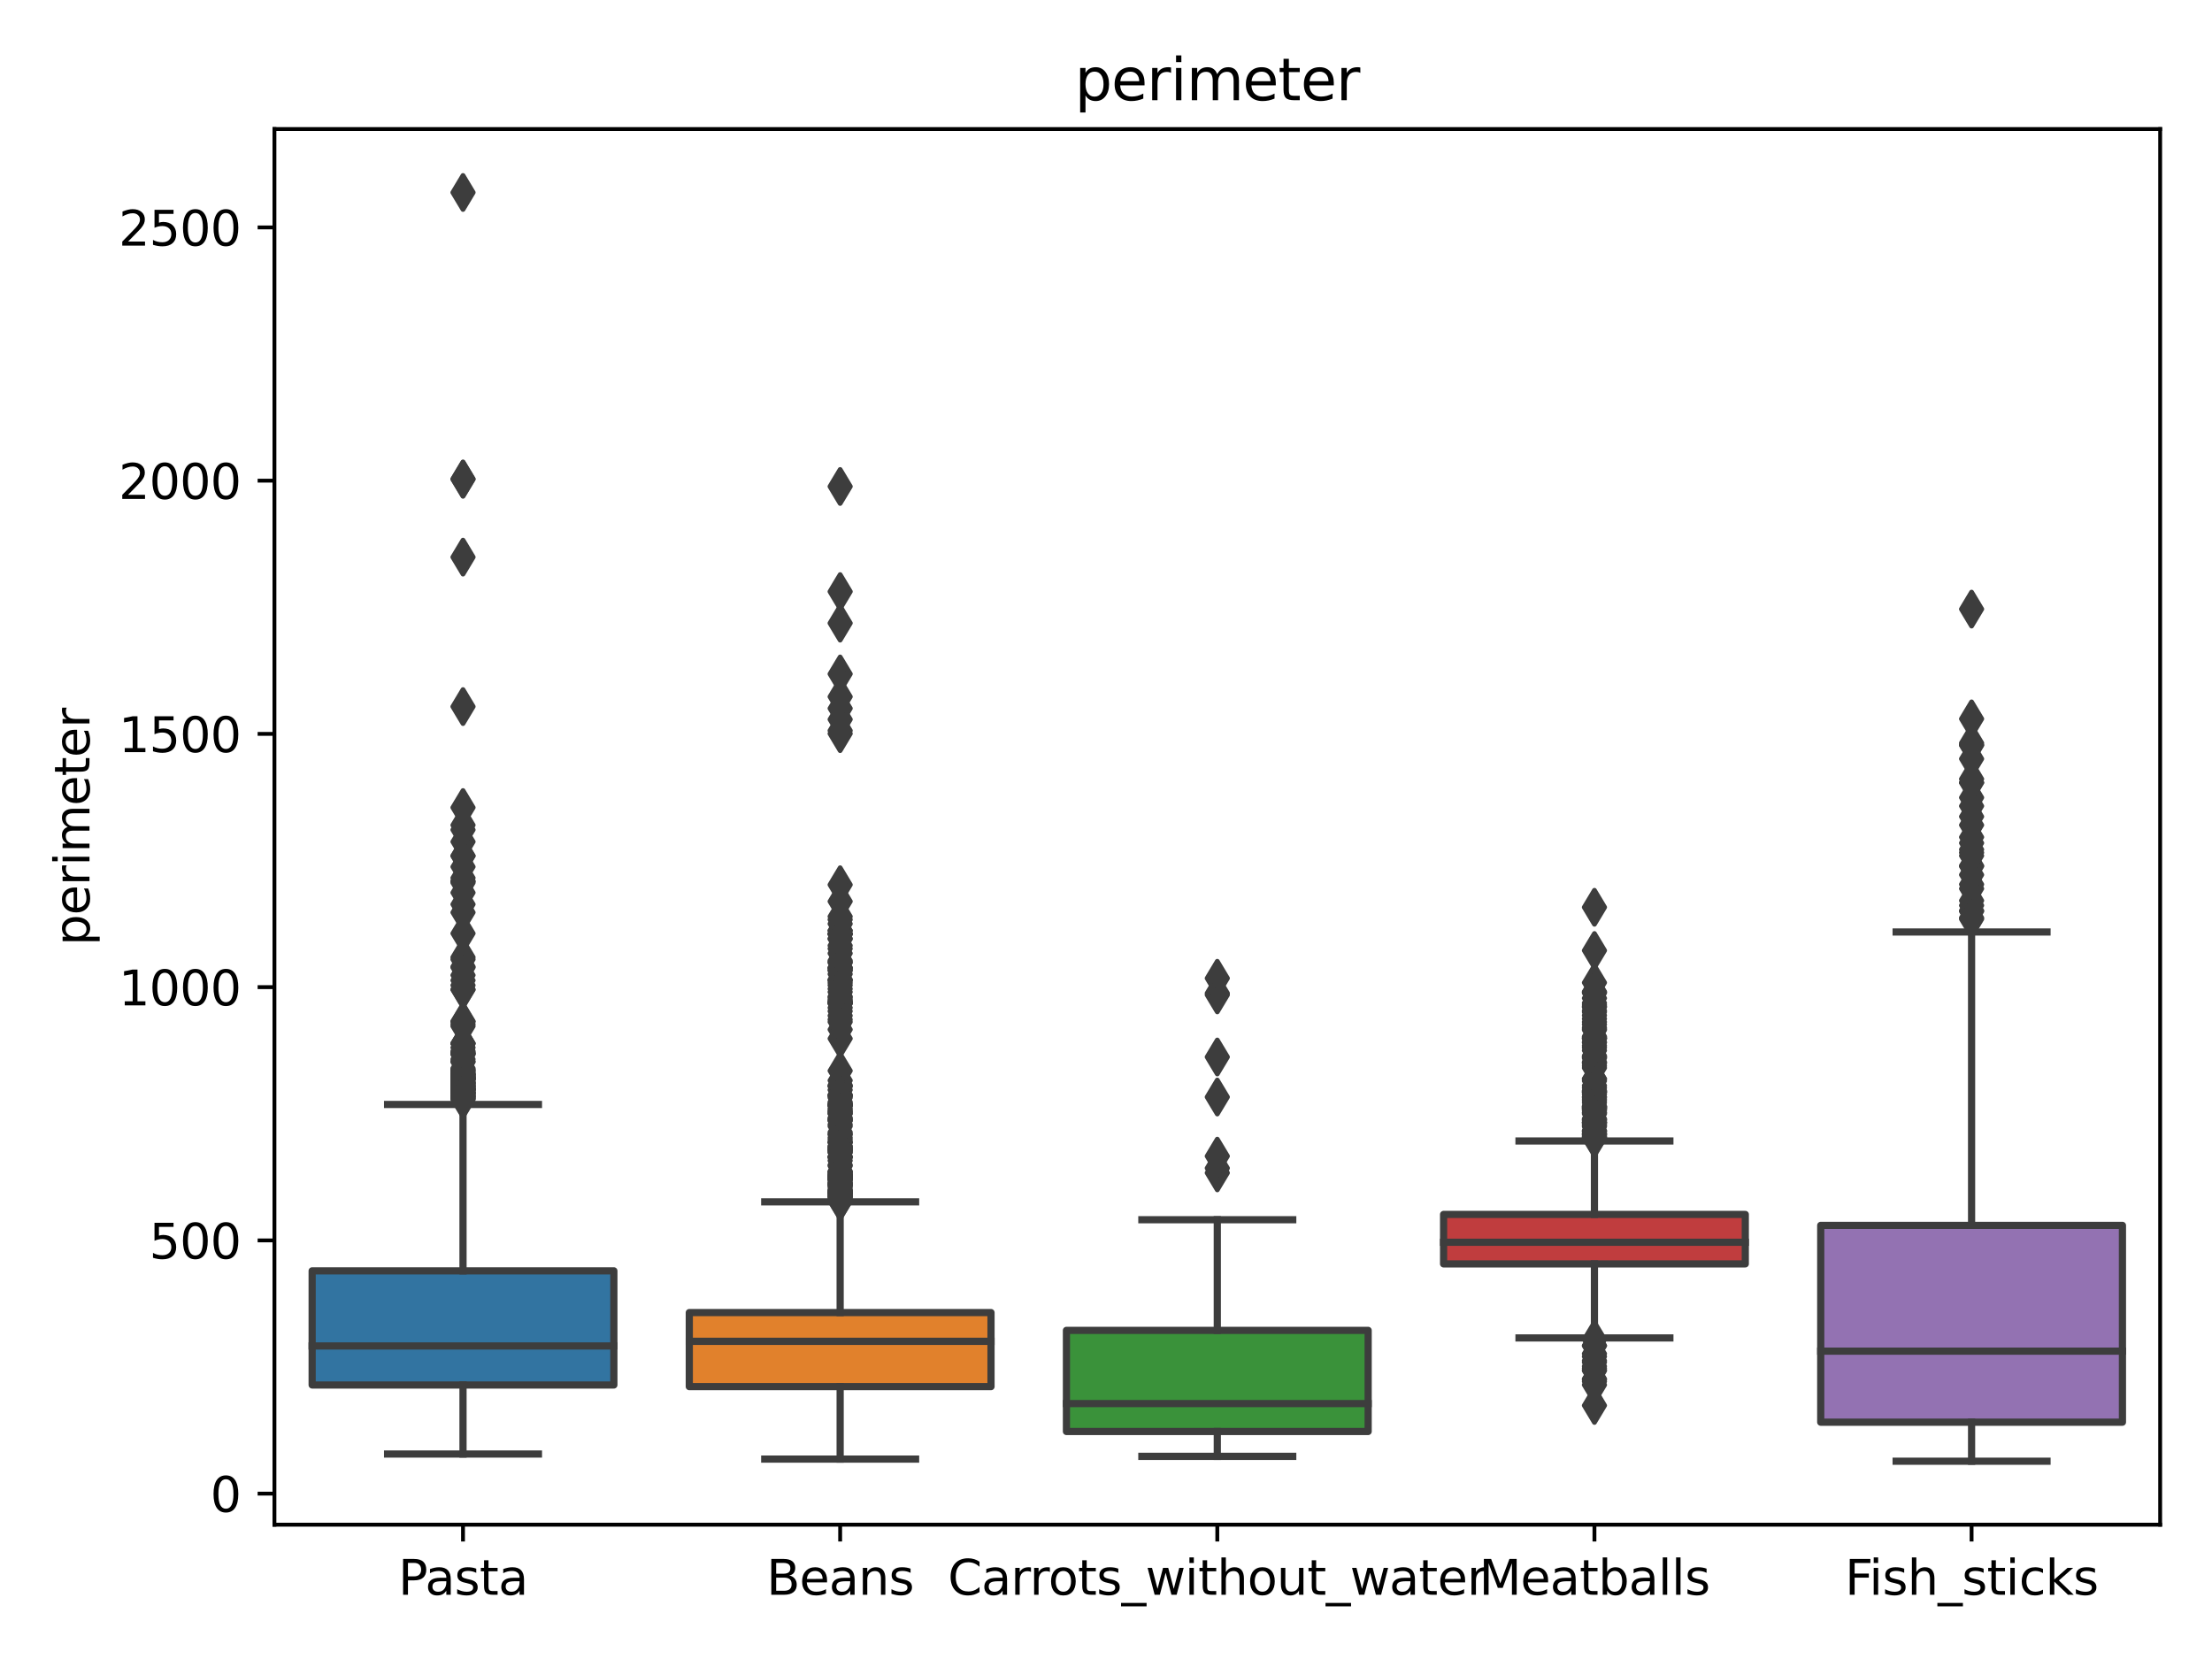 <?xml version="1.0" encoding="utf-8" standalone="no"?>
<!DOCTYPE svg PUBLIC "-//W3C//DTD SVG 1.1//EN"
  "http://www.w3.org/Graphics/SVG/1.1/DTD/svg11.dtd">
<svg height="345.6pt" version="1.1" viewBox="0 0 460.8 345.6" width="460.8pt" xmlns="http://www.w3.org/2000/svg" xmlns:xlink="http://www.w3.org/1999/xlink">
 <defs>
  <style type="text/css">*{stroke-linecap:butt;stroke-linejoin:round;}</style>
 </defs>
 <g id="figure_1">
  <g id="patch_1">
   <path d="M 0 345.6 
L 460.8 345.6 
L 460.8 0 
L 0 0 
z
" style="fill:#ffffff;"/>
  </g>
  <g id="axes_1">
   <g id="patch_2">
    <path d="M 57.17 317.619 
L 450 317.619 
L 450 26.88 
L 57.17 26.88 
z
" style="fill:#ffffff;"/>
   </g>
   <g id="patch_3">
    <path clip-path="url(#p743a0e9c3f)" d="M 65.027 288.518 
L 127.879 288.518 
L 127.879 264.742 
L 65.027 264.742 
L 65.027 288.518 
z
" style="fill:#3274a1;stroke:#3d3d3d;stroke-linejoin:miter;stroke-width:1.5;"/>
   </g>
   <g id="patch_4">
    <path clip-path="url(#p743a0e9c3f)" d="M 143.593 288.855 
L 206.445 288.855 
L 206.445 273.433 
L 143.593 273.433 
L 143.593 288.855 
z
" style="fill:#e1812c;stroke:#3d3d3d;stroke-linejoin:miter;stroke-width:1.5;"/>
   </g>
   <g id="patch_5">
    <path clip-path="url(#p743a0e9c3f)" d="M 222.159 298.205 
L 285.011 298.205 
L 285.011 277.14 
L 222.159 277.14 
L 222.159 298.205 
z
" style="fill:#3a923a;stroke:#3d3d3d;stroke-linejoin:miter;stroke-width:1.5;"/>
   </g>
   <g id="patch_6">
    <path clip-path="url(#p743a0e9c3f)" d="M 300.725 263.29 
L 363.577 263.29 
L 363.577 252.988 
L 300.725 252.988 
L 300.725 263.29 
z
" style="fill:#c03d3e;stroke:#3d3d3d;stroke-linejoin:miter;stroke-width:1.5;"/>
   </g>
   <g id="patch_7">
    <path clip-path="url(#p743a0e9c3f)" d="M 379.291 296.27 
L 442.143 296.27 
L 442.143 255.268 
L 379.291 255.268 
L 379.291 296.27 
z
" style="fill:#9372b2;stroke:#3d3d3d;stroke-linejoin:miter;stroke-width:1.5;"/>
   </g>
   <g id="matplotlib.axis_1">
    <g id="xtick_1">
     <g id="line2d_1">
      <defs>
       <path d="M 0 0 
L 0 3.5 
" id="m6296e27310" style="stroke:#000000;stroke-width:0.8;"/>
      </defs>
      <g>
       <use style="stroke:#000000;stroke-width:0.8;" x="96.453" xlink:href="#m6296e27310" y="317.619"/>
      </g>
     </g>
     <g id="text_1">
      <!-- Pasta -->
      <g transform="translate(82.97 332.217)scale(0.1 -0.1)">
       <defs>
        <path d="M 1259 4147 
L 1259 2394 
L 2053 2394 
Q 2494 2394 2734 2622 
Q 2975 2850 2975 3272 
Q 2975 3691 2734 3919 
Q 2494 4147 2053 4147 
L 1259 4147 
z
M 628 4666 
L 2053 4666 
Q 2838 4666 3239 4311 
Q 3641 3956 3641 3272 
Q 3641 2581 3239 2228 
Q 2838 1875 2053 1875 
L 1259 1875 
L 1259 0 
L 628 0 
L 628 4666 
z
" id="DejaVuSans-50" transform="scale(0.016)"/>
        <path d="M 2194 1759 
Q 1497 1759 1228 1600 
Q 959 1441 959 1056 
Q 959 750 1161 570 
Q 1363 391 1709 391 
Q 2188 391 2477 730 
Q 2766 1069 2766 1631 
L 2766 1759 
L 2194 1759 
z
M 3341 1997 
L 3341 0 
L 2766 0 
L 2766 531 
Q 2569 213 2275 61 
Q 1981 -91 1556 -91 
Q 1019 -91 701 211 
Q 384 513 384 1019 
Q 384 1609 779 1909 
Q 1175 2209 1959 2209 
L 2766 2209 
L 2766 2266 
Q 2766 2663 2505 2880 
Q 2244 3097 1772 3097 
Q 1472 3097 1187 3025 
Q 903 2953 641 2809 
L 641 3341 
Q 956 3463 1253 3523 
Q 1550 3584 1831 3584 
Q 2591 3584 2966 3190 
Q 3341 2797 3341 1997 
z
" id="DejaVuSans-61" transform="scale(0.016)"/>
        <path d="M 2834 3397 
L 2834 2853 
Q 2591 2978 2328 3040 
Q 2066 3103 1784 3103 
Q 1356 3103 1142 2972 
Q 928 2841 928 2578 
Q 928 2378 1081 2264 
Q 1234 2150 1697 2047 
L 1894 2003 
Q 2506 1872 2764 1633 
Q 3022 1394 3022 966 
Q 3022 478 2636 193 
Q 2250 -91 1575 -91 
Q 1294 -91 989 -36 
Q 684 19 347 128 
L 347 722 
Q 666 556 975 473 
Q 1284 391 1588 391 
Q 1994 391 2212 530 
Q 2431 669 2431 922 
Q 2431 1156 2273 1281 
Q 2116 1406 1581 1522 
L 1381 1569 
Q 847 1681 609 1914 
Q 372 2147 372 2553 
Q 372 3047 722 3315 
Q 1072 3584 1716 3584 
Q 2034 3584 2315 3537 
Q 2597 3491 2834 3397 
z
" id="DejaVuSans-73" transform="scale(0.016)"/>
        <path d="M 1172 4494 
L 1172 3500 
L 2356 3500 
L 2356 3053 
L 1172 3053 
L 1172 1153 
Q 1172 725 1289 603 
Q 1406 481 1766 481 
L 2356 481 
L 2356 0 
L 1766 0 
Q 1100 0 847 248 
Q 594 497 594 1153 
L 594 3053 
L 172 3053 
L 172 3500 
L 594 3500 
L 594 4494 
L 1172 4494 
z
" id="DejaVuSans-74" transform="scale(0.016)"/>
       </defs>
       <use xlink:href="#DejaVuSans-50"/>
       <use x="55.803" xlink:href="#DejaVuSans-61"/>
       <use x="117.082" xlink:href="#DejaVuSans-73"/>
       <use x="169.182" xlink:href="#DejaVuSans-74"/>
       <use x="208.391" xlink:href="#DejaVuSans-61"/>
      </g>
     </g>
    </g>
    <g id="xtick_2">
     <g id="line2d_2">
      <g>
       <use style="stroke:#000000;stroke-width:0.8;" x="175.019" xlink:href="#m6296e27310" y="317.619"/>
      </g>
     </g>
     <g id="text_2">
      <!-- Beans -->
      <g transform="translate(159.674 332.217)scale(0.1 -0.1)">
       <defs>
        <path d="M 1259 2228 
L 1259 519 
L 2272 519 
Q 2781 519 3026 730 
Q 3272 941 3272 1375 
Q 3272 1813 3026 2020 
Q 2781 2228 2272 2228 
L 1259 2228 
z
M 1259 4147 
L 1259 2741 
L 2194 2741 
Q 2656 2741 2882 2914 
Q 3109 3088 3109 3444 
Q 3109 3797 2882 3972 
Q 2656 4147 2194 4147 
L 1259 4147 
z
M 628 4666 
L 2241 4666 
Q 2963 4666 3353 4366 
Q 3744 4066 3744 3513 
Q 3744 3084 3544 2831 
Q 3344 2578 2956 2516 
Q 3422 2416 3680 2098 
Q 3938 1781 3938 1306 
Q 3938 681 3513 340 
Q 3088 0 2303 0 
L 628 0 
L 628 4666 
z
" id="DejaVuSans-42" transform="scale(0.016)"/>
        <path d="M 3597 1894 
L 3597 1613 
L 953 1613 
Q 991 1019 1311 708 
Q 1631 397 2203 397 
Q 2534 397 2845 478 
Q 3156 559 3463 722 
L 3463 178 
Q 3153 47 2828 -22 
Q 2503 -91 2169 -91 
Q 1331 -91 842 396 
Q 353 884 353 1716 
Q 353 2575 817 3079 
Q 1281 3584 2069 3584 
Q 2775 3584 3186 3129 
Q 3597 2675 3597 1894 
z
M 3022 2063 
Q 3016 2534 2758 2815 
Q 2500 3097 2075 3097 
Q 1594 3097 1305 2825 
Q 1016 2553 972 2059 
L 3022 2063 
z
" id="DejaVuSans-65" transform="scale(0.016)"/>
        <path d="M 3513 2113 
L 3513 0 
L 2938 0 
L 2938 2094 
Q 2938 2591 2744 2837 
Q 2550 3084 2163 3084 
Q 1697 3084 1428 2787 
Q 1159 2491 1159 1978 
L 1159 0 
L 581 0 
L 581 3500 
L 1159 3500 
L 1159 2956 
Q 1366 3272 1645 3428 
Q 1925 3584 2291 3584 
Q 2894 3584 3203 3211 
Q 3513 2838 3513 2113 
z
" id="DejaVuSans-6e" transform="scale(0.016)"/>
       </defs>
       <use xlink:href="#DejaVuSans-42"/>
       <use x="68.604" xlink:href="#DejaVuSans-65"/>
       <use x="130.127" xlink:href="#DejaVuSans-61"/>
       <use x="191.406" xlink:href="#DejaVuSans-6e"/>
       <use x="254.785" xlink:href="#DejaVuSans-73"/>
      </g>
     </g>
    </g>
    <g id="xtick_3">
     <g id="line2d_3">
      <g>
       <use style="stroke:#000000;stroke-width:0.8;" x="253.585" xlink:href="#m6296e27310" y="317.619"/>
      </g>
     </g>
     <g id="text_3">
      <!-- Carrots_without_water -->
      <g transform="translate(197.454 332.217)scale(0.1 -0.1)">
       <defs>
        <path d="M 4122 4306 
L 4122 3641 
Q 3803 3938 3442 4084 
Q 3081 4231 2675 4231 
Q 1875 4231 1450 3742 
Q 1025 3253 1025 2328 
Q 1025 1406 1450 917 
Q 1875 428 2675 428 
Q 3081 428 3442 575 
Q 3803 722 4122 1019 
L 4122 359 
Q 3791 134 3420 21 
Q 3050 -91 2638 -91 
Q 1578 -91 968 557 
Q 359 1206 359 2328 
Q 359 3453 968 4101 
Q 1578 4750 2638 4750 
Q 3056 4750 3426 4639 
Q 3797 4528 4122 4306 
z
" id="DejaVuSans-43" transform="scale(0.016)"/>
        <path d="M 2631 2963 
Q 2534 3019 2420 3045 
Q 2306 3072 2169 3072 
Q 1681 3072 1420 2755 
Q 1159 2438 1159 1844 
L 1159 0 
L 581 0 
L 581 3500 
L 1159 3500 
L 1159 2956 
Q 1341 3275 1631 3429 
Q 1922 3584 2338 3584 
Q 2397 3584 2469 3576 
Q 2541 3569 2628 3553 
L 2631 2963 
z
" id="DejaVuSans-72" transform="scale(0.016)"/>
        <path d="M 1959 3097 
Q 1497 3097 1228 2736 
Q 959 2375 959 1747 
Q 959 1119 1226 758 
Q 1494 397 1959 397 
Q 2419 397 2687 759 
Q 2956 1122 2956 1747 
Q 2956 2369 2687 2733 
Q 2419 3097 1959 3097 
z
M 1959 3584 
Q 2709 3584 3137 3096 
Q 3566 2609 3566 1747 
Q 3566 888 3137 398 
Q 2709 -91 1959 -91 
Q 1206 -91 779 398 
Q 353 888 353 1747 
Q 353 2609 779 3096 
Q 1206 3584 1959 3584 
z
" id="DejaVuSans-6f" transform="scale(0.016)"/>
        <path d="M 3263 -1063 
L 3263 -1509 
L -63 -1509 
L -63 -1063 
L 3263 -1063 
z
" id="DejaVuSans-5f" transform="scale(0.016)"/>
        <path d="M 269 3500 
L 844 3500 
L 1563 769 
L 2278 3500 
L 2956 3500 
L 3675 769 
L 4391 3500 
L 4966 3500 
L 4050 0 
L 3372 0 
L 2619 2869 
L 1863 0 
L 1184 0 
L 269 3500 
z
" id="DejaVuSans-77" transform="scale(0.016)"/>
        <path d="M 603 3500 
L 1178 3500 
L 1178 0 
L 603 0 
L 603 3500 
z
M 603 4863 
L 1178 4863 
L 1178 4134 
L 603 4134 
L 603 4863 
z
" id="DejaVuSans-69" transform="scale(0.016)"/>
        <path d="M 3513 2113 
L 3513 0 
L 2938 0 
L 2938 2094 
Q 2938 2591 2744 2837 
Q 2550 3084 2163 3084 
Q 1697 3084 1428 2787 
Q 1159 2491 1159 1978 
L 1159 0 
L 581 0 
L 581 4863 
L 1159 4863 
L 1159 2956 
Q 1366 3272 1645 3428 
Q 1925 3584 2291 3584 
Q 2894 3584 3203 3211 
Q 3513 2838 3513 2113 
z
" id="DejaVuSans-68" transform="scale(0.016)"/>
        <path d="M 544 1381 
L 544 3500 
L 1119 3500 
L 1119 1403 
Q 1119 906 1312 657 
Q 1506 409 1894 409 
Q 2359 409 2629 706 
Q 2900 1003 2900 1516 
L 2900 3500 
L 3475 3500 
L 3475 0 
L 2900 0 
L 2900 538 
Q 2691 219 2414 64 
Q 2138 -91 1772 -91 
Q 1169 -91 856 284 
Q 544 659 544 1381 
z
M 1991 3584 
L 1991 3584 
z
" id="DejaVuSans-75" transform="scale(0.016)"/>
       </defs>
       <use xlink:href="#DejaVuSans-43"/>
       <use x="69.824" xlink:href="#DejaVuSans-61"/>
       <use x="131.104" xlink:href="#DejaVuSans-72"/>
       <use x="170.467" xlink:href="#DejaVuSans-72"/>
       <use x="209.33" xlink:href="#DejaVuSans-6f"/>
       <use x="270.512" xlink:href="#DejaVuSans-74"/>
       <use x="309.721" xlink:href="#DejaVuSans-73"/>
       <use x="361.82" xlink:href="#DejaVuSans-5f"/>
       <use x="411.82" xlink:href="#DejaVuSans-77"/>
       <use x="493.607" xlink:href="#DejaVuSans-69"/>
       <use x="521.391" xlink:href="#DejaVuSans-74"/>
       <use x="560.6" xlink:href="#DejaVuSans-68"/>
       <use x="623.979" xlink:href="#DejaVuSans-6f"/>
       <use x="685.16" xlink:href="#DejaVuSans-75"/>
       <use x="748.539" xlink:href="#DejaVuSans-74"/>
       <use x="787.748" xlink:href="#DejaVuSans-5f"/>
       <use x="837.748" xlink:href="#DejaVuSans-77"/>
       <use x="919.535" xlink:href="#DejaVuSans-61"/>
       <use x="980.814" xlink:href="#DejaVuSans-74"/>
       <use x="1020.023" xlink:href="#DejaVuSans-65"/>
       <use x="1081.547" xlink:href="#DejaVuSans-72"/>
      </g>
     </g>
    </g>
    <g id="xtick_4">
     <g id="line2d_4">
      <g>
       <use style="stroke:#000000;stroke-width:0.8;" x="332.151" xlink:href="#m6296e27310" y="317.619"/>
      </g>
     </g>
     <g id="text_4">
      <!-- Meatballs -->
      <g transform="translate(308.115 332.217)scale(0.1 -0.1)">
       <defs>
        <path d="M 628 4666 
L 1569 4666 
L 2759 1491 
L 3956 4666 
L 4897 4666 
L 4897 0 
L 4281 0 
L 4281 4097 
L 3078 897 
L 2444 897 
L 1241 4097 
L 1241 0 
L 628 0 
L 628 4666 
z
" id="DejaVuSans-4d" transform="scale(0.016)"/>
        <path d="M 3116 1747 
Q 3116 2381 2855 2742 
Q 2594 3103 2138 3103 
Q 1681 3103 1420 2742 
Q 1159 2381 1159 1747 
Q 1159 1113 1420 752 
Q 1681 391 2138 391 
Q 2594 391 2855 752 
Q 3116 1113 3116 1747 
z
M 1159 2969 
Q 1341 3281 1617 3432 
Q 1894 3584 2278 3584 
Q 2916 3584 3314 3078 
Q 3713 2572 3713 1747 
Q 3713 922 3314 415 
Q 2916 -91 2278 -91 
Q 1894 -91 1617 61 
Q 1341 213 1159 525 
L 1159 0 
L 581 0 
L 581 4863 
L 1159 4863 
L 1159 2969 
z
" id="DejaVuSans-62" transform="scale(0.016)"/>
        <path d="M 603 4863 
L 1178 4863 
L 1178 0 
L 603 0 
L 603 4863 
z
" id="DejaVuSans-6c" transform="scale(0.016)"/>
       </defs>
       <use xlink:href="#DejaVuSans-4d"/>
       <use x="86.279" xlink:href="#DejaVuSans-65"/>
       <use x="147.803" xlink:href="#DejaVuSans-61"/>
       <use x="209.082" xlink:href="#DejaVuSans-74"/>
       <use x="248.291" xlink:href="#DejaVuSans-62"/>
       <use x="311.768" xlink:href="#DejaVuSans-61"/>
       <use x="373.047" xlink:href="#DejaVuSans-6c"/>
       <use x="400.83" xlink:href="#DejaVuSans-6c"/>
       <use x="428.613" xlink:href="#DejaVuSans-73"/>
      </g>
     </g>
    </g>
    <g id="xtick_5">
     <g id="line2d_5">
      <g>
       <use style="stroke:#000000;stroke-width:0.8;" x="410.717" xlink:href="#m6296e27310" y="317.619"/>
      </g>
     </g>
     <g id="text_5">
      <!-- Fish_sticks -->
      <g transform="translate(384.338 332.217)scale(0.1 -0.1)">
       <defs>
        <path d="M 628 4666 
L 3309 4666 
L 3309 4134 
L 1259 4134 
L 1259 2759 
L 3109 2759 
L 3109 2228 
L 1259 2228 
L 1259 0 
L 628 0 
L 628 4666 
z
" id="DejaVuSans-46" transform="scale(0.016)"/>
        <path d="M 3122 3366 
L 3122 2828 
Q 2878 2963 2633 3030 
Q 2388 3097 2138 3097 
Q 1578 3097 1268 2742 
Q 959 2388 959 1747 
Q 959 1106 1268 751 
Q 1578 397 2138 397 
Q 2388 397 2633 464 
Q 2878 531 3122 666 
L 3122 134 
Q 2881 22 2623 -34 
Q 2366 -91 2075 -91 
Q 1284 -91 818 406 
Q 353 903 353 1747 
Q 353 2603 823 3093 
Q 1294 3584 2113 3584 
Q 2378 3584 2631 3529 
Q 2884 3475 3122 3366 
z
" id="DejaVuSans-63" transform="scale(0.016)"/>
        <path d="M 581 4863 
L 1159 4863 
L 1159 1991 
L 2875 3500 
L 3609 3500 
L 1753 1863 
L 3688 0 
L 2938 0 
L 1159 1709 
L 1159 0 
L 581 0 
L 581 4863 
z
" id="DejaVuSans-6b" transform="scale(0.016)"/>
       </defs>
       <use xlink:href="#DejaVuSans-46"/>
       <use x="50.27" xlink:href="#DejaVuSans-69"/>
       <use x="78.053" xlink:href="#DejaVuSans-73"/>
       <use x="130.152" xlink:href="#DejaVuSans-68"/>
       <use x="193.531" xlink:href="#DejaVuSans-5f"/>
       <use x="243.531" xlink:href="#DejaVuSans-73"/>
       <use x="295.631" xlink:href="#DejaVuSans-74"/>
       <use x="334.84" xlink:href="#DejaVuSans-69"/>
       <use x="362.623" xlink:href="#DejaVuSans-63"/>
       <use x="417.604" xlink:href="#DejaVuSans-6b"/>
       <use x="475.514" xlink:href="#DejaVuSans-73"/>
      </g>
     </g>
    </g>
   </g>
   <g id="matplotlib.axis_2">
    <g id="ytick_1">
     <g id="line2d_6">
      <defs>
       <path d="M 0 0 
L -3.5 0 
" id="m402d58a9a2" style="stroke:#000000;stroke-width:0.8;"/>
      </defs>
      <g>
       <use style="stroke:#000000;stroke-width:0.8;" x="57.17" xlink:href="#m402d58a9a2" y="311.15"/>
      </g>
     </g>
     <g id="text_6">
      <!-- 0 -->
      <g transform="translate(43.807 314.949)scale(0.1 -0.1)">
       <defs>
        <path d="M 2034 4250 
Q 1547 4250 1301 3770 
Q 1056 3291 1056 2328 
Q 1056 1369 1301 889 
Q 1547 409 2034 409 
Q 2525 409 2770 889 
Q 3016 1369 3016 2328 
Q 3016 3291 2770 3770 
Q 2525 4250 2034 4250 
z
M 2034 4750 
Q 2819 4750 3233 4129 
Q 3647 3509 3647 2328 
Q 3647 1150 3233 529 
Q 2819 -91 2034 -91 
Q 1250 -91 836 529 
Q 422 1150 422 2328 
Q 422 3509 836 4129 
Q 1250 4750 2034 4750 
z
" id="DejaVuSans-30" transform="scale(0.016)"/>
       </defs>
       <use xlink:href="#DejaVuSans-30"/>
      </g>
     </g>
    </g>
    <g id="ytick_2">
     <g id="line2d_7">
      <g>
       <use style="stroke:#000000;stroke-width:0.8;" x="57.17" xlink:href="#m402d58a9a2" y="258.394"/>
      </g>
     </g>
     <g id="text_7">
      <!-- 500 -->
      <g transform="translate(31.082 262.194)scale(0.1 -0.1)">
       <defs>
        <path d="M 691 4666 
L 3169 4666 
L 3169 4134 
L 1269 4134 
L 1269 2991 
Q 1406 3038 1543 3061 
Q 1681 3084 1819 3084 
Q 2600 3084 3056 2656 
Q 3513 2228 3513 1497 
Q 3513 744 3044 326 
Q 2575 -91 1722 -91 
Q 1428 -91 1123 -41 
Q 819 9 494 109 
L 494 744 
Q 775 591 1075 516 
Q 1375 441 1709 441 
Q 2250 441 2565 725 
Q 2881 1009 2881 1497 
Q 2881 1984 2565 2268 
Q 2250 2553 1709 2553 
Q 1456 2553 1204 2497 
Q 953 2441 691 2322 
L 691 4666 
z
" id="DejaVuSans-35" transform="scale(0.016)"/>
       </defs>
       <use xlink:href="#DejaVuSans-35"/>
       <use x="63.623" xlink:href="#DejaVuSans-30"/>
       <use x="127.246" xlink:href="#DejaVuSans-30"/>
      </g>
     </g>
    </g>
    <g id="ytick_3">
     <g id="line2d_8">
      <g>
       <use style="stroke:#000000;stroke-width:0.8;" x="57.17" xlink:href="#m402d58a9a2" y="205.639"/>
      </g>
     </g>
     <g id="text_8">
      <!-- 1000 -->
      <g transform="translate(24.72 209.438)scale(0.1 -0.1)">
       <defs>
        <path d="M 794 531 
L 1825 531 
L 1825 4091 
L 703 3866 
L 703 4441 
L 1819 4666 
L 2450 4666 
L 2450 531 
L 3481 531 
L 3481 0 
L 794 0 
L 794 531 
z
" id="DejaVuSans-31" transform="scale(0.016)"/>
       </defs>
       <use xlink:href="#DejaVuSans-31"/>
       <use x="63.623" xlink:href="#DejaVuSans-30"/>
       <use x="127.246" xlink:href="#DejaVuSans-30"/>
       <use x="190.869" xlink:href="#DejaVuSans-30"/>
      </g>
     </g>
    </g>
    <g id="ytick_4">
     <g id="line2d_9">
      <g>
       <use style="stroke:#000000;stroke-width:0.8;" x="57.17" xlink:href="#m402d58a9a2" y="152.884"/>
      </g>
     </g>
     <g id="text_9">
      <!-- 1500 -->
      <g transform="translate(24.72 156.683)scale(0.1 -0.1)">
       <use xlink:href="#DejaVuSans-31"/>
       <use x="63.623" xlink:href="#DejaVuSans-35"/>
       <use x="127.246" xlink:href="#DejaVuSans-30"/>
       <use x="190.869" xlink:href="#DejaVuSans-30"/>
      </g>
     </g>
    </g>
    <g id="ytick_5">
     <g id="line2d_10">
      <g>
       <use style="stroke:#000000;stroke-width:0.8;" x="57.17" xlink:href="#m402d58a9a2" y="100.128"/>
      </g>
     </g>
     <g id="text_10">
      <!-- 2000 -->
      <g transform="translate(24.72 103.928)scale(0.1 -0.1)">
       <defs>
        <path d="M 1228 531 
L 3431 531 
L 3431 0 
L 469 0 
L 469 531 
Q 828 903 1448 1529 
Q 2069 2156 2228 2338 
Q 2531 2678 2651 2914 
Q 2772 3150 2772 3378 
Q 2772 3750 2511 3984 
Q 2250 4219 1831 4219 
Q 1534 4219 1204 4116 
Q 875 4013 500 3803 
L 500 4441 
Q 881 4594 1212 4672 
Q 1544 4750 1819 4750 
Q 2544 4750 2975 4387 
Q 3406 4025 3406 3419 
Q 3406 3131 3298 2873 
Q 3191 2616 2906 2266 
Q 2828 2175 2409 1742 
Q 1991 1309 1228 531 
z
" id="DejaVuSans-32" transform="scale(0.016)"/>
       </defs>
       <use xlink:href="#DejaVuSans-32"/>
       <use x="63.623" xlink:href="#DejaVuSans-30"/>
       <use x="127.246" xlink:href="#DejaVuSans-30"/>
       <use x="190.869" xlink:href="#DejaVuSans-30"/>
      </g>
     </g>
    </g>
    <g id="ytick_6">
     <g id="line2d_11">
      <g>
       <use style="stroke:#000000;stroke-width:0.8;" x="57.17" xlink:href="#m402d58a9a2" y="47.373"/>
      </g>
     </g>
     <g id="text_11">
      <!-- 2500 -->
      <g transform="translate(24.72 51.172)scale(0.1 -0.1)">
       <use xlink:href="#DejaVuSans-32"/>
       <use x="63.623" xlink:href="#DejaVuSans-35"/>
       <use x="127.246" xlink:href="#DejaVuSans-30"/>
       <use x="190.869" xlink:href="#DejaVuSans-30"/>
      </g>
     </g>
    </g>
    <g id="text_12">
     <!-- perimeter -->
     <g transform="translate(18.64 196.984)rotate(-90)scale(0.1 -0.1)">
      <defs>
       <path d="M 1159 525 
L 1159 -1331 
L 581 -1331 
L 581 3500 
L 1159 3500 
L 1159 2969 
Q 1341 3281 1617 3432 
Q 1894 3584 2278 3584 
Q 2916 3584 3314 3078 
Q 3713 2572 3713 1747 
Q 3713 922 3314 415 
Q 2916 -91 2278 -91 
Q 1894 -91 1617 61 
Q 1341 213 1159 525 
z
M 3116 1747 
Q 3116 2381 2855 2742 
Q 2594 3103 2138 3103 
Q 1681 3103 1420 2742 
Q 1159 2381 1159 1747 
Q 1159 1113 1420 752 
Q 1681 391 2138 391 
Q 2594 391 2855 752 
Q 3116 1113 3116 1747 
z
" id="DejaVuSans-70" transform="scale(0.016)"/>
       <path d="M 3328 2828 
Q 3544 3216 3844 3400 
Q 4144 3584 4550 3584 
Q 5097 3584 5394 3201 
Q 5691 2819 5691 2113 
L 5691 0 
L 5113 0 
L 5113 2094 
Q 5113 2597 4934 2840 
Q 4756 3084 4391 3084 
Q 3944 3084 3684 2787 
Q 3425 2491 3425 1978 
L 3425 0 
L 2847 0 
L 2847 2094 
Q 2847 2600 2669 2842 
Q 2491 3084 2119 3084 
Q 1678 3084 1418 2786 
Q 1159 2488 1159 1978 
L 1159 0 
L 581 0 
L 581 3500 
L 1159 3500 
L 1159 2956 
Q 1356 3278 1631 3431 
Q 1906 3584 2284 3584 
Q 2666 3584 2933 3390 
Q 3200 3197 3328 2828 
z
" id="DejaVuSans-6d" transform="scale(0.016)"/>
      </defs>
      <use xlink:href="#DejaVuSans-70"/>
      <use x="63.477" xlink:href="#DejaVuSans-65"/>
      <use x="125" xlink:href="#DejaVuSans-72"/>
      <use x="166.113" xlink:href="#DejaVuSans-69"/>
      <use x="193.896" xlink:href="#DejaVuSans-6d"/>
      <use x="291.309" xlink:href="#DejaVuSans-65"/>
      <use x="352.832" xlink:href="#DejaVuSans-74"/>
      <use x="392.041" xlink:href="#DejaVuSans-65"/>
      <use x="453.564" xlink:href="#DejaVuSans-72"/>
     </g>
    </g>
   </g>
   <g id="line2d_12">
    <path clip-path="url(#p743a0e9c3f)" d="M 96.453 288.518 
L 96.453 302.901 
" style="fill:none;stroke:#3d3d3d;stroke-linecap:square;stroke-width:1.5;"/>
   </g>
   <g id="line2d_13">
    <path clip-path="url(#p743a0e9c3f)" d="M 96.453 264.742 
L 96.453 230.084 
" style="fill:none;stroke:#3d3d3d;stroke-linecap:square;stroke-width:1.5;"/>
   </g>
   <g id="line2d_14">
    <path clip-path="url(#p743a0e9c3f)" d="M 80.74 302.901 
L 112.166 302.901 
" style="fill:none;stroke:#3d3d3d;stroke-linecap:square;stroke-width:1.5;"/>
   </g>
   <g id="line2d_15">
    <path clip-path="url(#p743a0e9c3f)" d="M 80.74 230.084 
L 112.166 230.084 
" style="fill:none;stroke:#3d3d3d;stroke-linecap:square;stroke-width:1.5;"/>
   </g>
   <g id="line2d_16">
    <defs>
     <path d="M 0 3.536 
L 2.121 0 
L 0 -3.536 
L -2.121 0 
z
" id="m4b06e8103e" style="stroke:#3d3d3d;stroke-linejoin:miter;"/>
    </defs>
    <g clip-path="url(#p743a0e9c3f)">
     <use style="fill:#3d3d3d;stroke:#3d3d3d;stroke-linejoin:miter;" x="96.453" xlink:href="#m4b06e8103e" y="224.82"/>
     <use style="fill:#3d3d3d;stroke:#3d3d3d;stroke-linejoin:miter;" x="96.453" xlink:href="#m4b06e8103e" y="226.49"/>
     <use style="fill:#3d3d3d;stroke:#3d3d3d;stroke-linejoin:miter;" x="96.453" xlink:href="#m4b06e8103e" y="219.513"/>
     <use style="fill:#3d3d3d;stroke:#3d3d3d;stroke-linejoin:miter;" x="96.453" xlink:href="#m4b06e8103e" y="213.79"/>
     <use style="fill:#3d3d3d;stroke:#3d3d3d;stroke-linejoin:miter;" x="96.453" xlink:href="#m4b06e8103e" y="224.857"/>
     <use style="fill:#3d3d3d;stroke:#3d3d3d;stroke-linejoin:miter;" x="96.453" xlink:href="#m4b06e8103e" y="227.72"/>
     <use style="fill:#3d3d3d;stroke:#3d3d3d;stroke-linejoin:miter;" x="96.453" xlink:href="#m4b06e8103e" y="219.483"/>
     <use style="fill:#3d3d3d;stroke:#3d3d3d;stroke-linejoin:miter;" x="96.453" xlink:href="#m4b06e8103e" y="203.149"/>
     <use style="fill:#3d3d3d;stroke:#3d3d3d;stroke-linejoin:miter;" x="96.453" xlink:href="#m4b06e8103e" y="227.905"/>
     <use style="fill:#3d3d3d;stroke:#3d3d3d;stroke-linejoin:miter;" x="96.453" xlink:href="#m4b06e8103e" y="188.384"/>
     <use style="fill:#3d3d3d;stroke:#3d3d3d;stroke-linejoin:miter;" x="96.453" xlink:href="#m4b06e8103e" y="220.651"/>
     <use style="fill:#3d3d3d;stroke:#3d3d3d;stroke-linejoin:miter;" x="96.453" xlink:href="#m4b06e8103e" y="205.255"/>
     <use style="fill:#3d3d3d;stroke:#3d3d3d;stroke-linejoin:miter;" x="96.453" xlink:href="#m4b06e8103e" y="40.095"/>
     <use style="fill:#3d3d3d;stroke:#3d3d3d;stroke-linejoin:miter;" x="96.453" xlink:href="#m4b06e8103e" y="226.2"/>
     <use style="fill:#3d3d3d;stroke:#3d3d3d;stroke-linejoin:miter;" x="96.453" xlink:href="#m4b06e8103e" y="226.933"/>
     <use style="fill:#3d3d3d;stroke:#3d3d3d;stroke-linejoin:miter;" x="96.453" xlink:href="#m4b06e8103e" y="225.737"/>
     <use style="fill:#3d3d3d;stroke:#3d3d3d;stroke-linejoin:miter;" x="96.453" xlink:href="#m4b06e8103e" y="185.96"/>
     <use style="fill:#3d3d3d;stroke:#3d3d3d;stroke-linejoin:miter;" x="96.453" xlink:href="#m4b06e8103e" y="227.011"/>
     <use style="fill:#3d3d3d;stroke:#3d3d3d;stroke-linejoin:miter;" x="96.453" xlink:href="#m4b06e8103e" y="99.766"/>
     <use style="fill:#3d3d3d;stroke:#3d3d3d;stroke-linejoin:miter;" x="96.453" xlink:href="#m4b06e8103e" y="219.693"/>
     <use style="fill:#3d3d3d;stroke:#3d3d3d;stroke-linejoin:miter;" x="96.453" xlink:href="#m4b06e8103e" y="226.938"/>
     <use style="fill:#3d3d3d;stroke:#3d3d3d;stroke-linejoin:miter;" x="96.453" xlink:href="#m4b06e8103e" y="222.54"/>
     <use style="fill:#3d3d3d;stroke:#3d3d3d;stroke-linejoin:miter;" x="96.453" xlink:href="#m4b06e8103e" y="222.8"/>
     <use style="fill:#3d3d3d;stroke:#3d3d3d;stroke-linejoin:miter;" x="96.453" xlink:href="#m4b06e8103e" y="221.108"/>
     <use style="fill:#3d3d3d;stroke:#3d3d3d;stroke-linejoin:miter;" x="96.453" xlink:href="#m4b06e8103e" y="224.763"/>
     <use style="fill:#3d3d3d;stroke:#3d3d3d;stroke-linejoin:miter;" x="96.453" xlink:href="#m4b06e8103e" y="224.292"/>
     <use style="fill:#3d3d3d;stroke:#3d3d3d;stroke-linejoin:miter;" x="96.453" xlink:href="#m4b06e8103e" y="226.192"/>
     <use style="fill:#3d3d3d;stroke:#3d3d3d;stroke-linejoin:miter;" x="96.453" xlink:href="#m4b06e8103e" y="226.85"/>
     <use style="fill:#3d3d3d;stroke:#3d3d3d;stroke-linejoin:miter;" x="96.453" xlink:href="#m4b06e8103e" y="116.06"/>
     <use style="fill:#3d3d3d;stroke:#3d3d3d;stroke-linejoin:miter;" x="96.453" xlink:href="#m4b06e8103e" y="217.337"/>
     <use style="fill:#3d3d3d;stroke:#3d3d3d;stroke-linejoin:miter;" x="96.453" xlink:href="#m4b06e8103e" y="224.02"/>
     <use style="fill:#3d3d3d;stroke:#3d3d3d;stroke-linejoin:miter;" x="96.453" xlink:href="#m4b06e8103e" y="225.399"/>
     <use style="fill:#3d3d3d;stroke:#3d3d3d;stroke-linejoin:miter;" x="96.453" xlink:href="#m4b06e8103e" y="228.734"/>
     <use style="fill:#3d3d3d;stroke:#3d3d3d;stroke-linejoin:miter;" x="96.453" xlink:href="#m4b06e8103e" y="225.927"/>
     <use style="fill:#3d3d3d;stroke:#3d3d3d;stroke-linejoin:miter;" x="96.453" xlink:href="#m4b06e8103e" y="206.133"/>
     <use style="fill:#3d3d3d;stroke:#3d3d3d;stroke-linejoin:miter;" x="96.453" xlink:href="#m4b06e8103e" y="228.255"/>
     <use style="fill:#3d3d3d;stroke:#3d3d3d;stroke-linejoin:miter;" x="96.453" xlink:href="#m4b06e8103e" y="224.252"/>
     <use style="fill:#3d3d3d;stroke:#3d3d3d;stroke-linejoin:miter;" x="96.453" xlink:href="#m4b06e8103e" y="227.014"/>
     <use style="fill:#3d3d3d;stroke:#3d3d3d;stroke-linejoin:miter;" x="96.453" xlink:href="#m4b06e8103e" y="228.76"/>
     <use style="fill:#3d3d3d;stroke:#3d3d3d;stroke-linejoin:miter;" x="96.453" xlink:href="#m4b06e8103e" y="227.632"/>
     <use style="fill:#3d3d3d;stroke:#3d3d3d;stroke-linejoin:miter;" x="96.453" xlink:href="#m4b06e8103e" y="224.646"/>
     <use style="fill:#3d3d3d;stroke:#3d3d3d;stroke-linejoin:miter;" x="96.453" xlink:href="#m4b06e8103e" y="227.479"/>
     <use style="fill:#3d3d3d;stroke:#3d3d3d;stroke-linejoin:miter;" x="96.453" xlink:href="#m4b06e8103e" y="222.979"/>
     <use style="fill:#3d3d3d;stroke:#3d3d3d;stroke-linejoin:miter;" x="96.453" xlink:href="#m4b06e8103e" y="223.78"/>
     <use style="fill:#3d3d3d;stroke:#3d3d3d;stroke-linejoin:miter;" x="96.453" xlink:href="#m4b06e8103e" y="228.364"/>
     <use style="fill:#3d3d3d;stroke:#3d3d3d;stroke-linejoin:miter;" x="96.453" xlink:href="#m4b06e8103e" y="190.078"/>
     <use style="fill:#3d3d3d;stroke:#3d3d3d;stroke-linejoin:miter;" x="96.453" xlink:href="#m4b06e8103e" y="224.742"/>
     <use style="fill:#3d3d3d;stroke:#3d3d3d;stroke-linejoin:miter;" x="96.453" xlink:href="#m4b06e8103e" y="218.233"/>
     <use style="fill:#3d3d3d;stroke:#3d3d3d;stroke-linejoin:miter;" x="96.453" xlink:href="#m4b06e8103e" y="212.73"/>
     <use style="fill:#3d3d3d;stroke:#3d3d3d;stroke-linejoin:miter;" x="96.453" xlink:href="#m4b06e8103e" y="175.349"/>
     <use style="fill:#3d3d3d;stroke:#3d3d3d;stroke-linejoin:miter;" x="96.453" xlink:href="#m4b06e8103e" y="217.352"/>
     <use style="fill:#3d3d3d;stroke:#3d3d3d;stroke-linejoin:miter;" x="96.453" xlink:href="#m4b06e8103e" y="226.439"/>
     <use style="fill:#3d3d3d;stroke:#3d3d3d;stroke-linejoin:miter;" x="96.453" xlink:href="#m4b06e8103e" y="227.421"/>
     <use style="fill:#3d3d3d;stroke:#3d3d3d;stroke-linejoin:miter;" x="96.453" xlink:href="#m4b06e8103e" y="224.522"/>
     <use style="fill:#3d3d3d;stroke:#3d3d3d;stroke-linejoin:miter;" x="96.453" xlink:href="#m4b06e8103e" y="178.267"/>
     <use style="fill:#3d3d3d;stroke:#3d3d3d;stroke-linejoin:miter;" x="96.453" xlink:href="#m4b06e8103e" y="224.15"/>
     <use style="fill:#3d3d3d;stroke:#3d3d3d;stroke-linejoin:miter;" x="96.453" xlink:href="#m4b06e8103e" y="227.694"/>
     <use style="fill:#3d3d3d;stroke:#3d3d3d;stroke-linejoin:miter;" x="96.453" xlink:href="#m4b06e8103e" y="228.489"/>
     <use style="fill:#3d3d3d;stroke:#3d3d3d;stroke-linejoin:miter;" x="96.453" xlink:href="#m4b06e8103e" y="226.125"/>
     <use style="fill:#3d3d3d;stroke:#3d3d3d;stroke-linejoin:miter;" x="96.453" xlink:href="#m4b06e8103e" y="228.92"/>
     <use style="fill:#3d3d3d;stroke:#3d3d3d;stroke-linejoin:miter;" x="96.453" xlink:href="#m4b06e8103e" y="224.576"/>
     <use style="fill:#3d3d3d;stroke:#3d3d3d;stroke-linejoin:miter;" x="96.453" xlink:href="#m4b06e8103e" y="199.86"/>
     <use style="fill:#3d3d3d;stroke:#3d3d3d;stroke-linejoin:miter;" x="96.453" xlink:href="#m4b06e8103e" y="204.23"/>
     <use style="fill:#3d3d3d;stroke:#3d3d3d;stroke-linejoin:miter;" x="96.453" xlink:href="#m4b06e8103e" y="227.794"/>
     <use style="fill:#3d3d3d;stroke:#3d3d3d;stroke-linejoin:miter;" x="96.453" xlink:href="#m4b06e8103e" y="168.224"/>
     <use style="fill:#3d3d3d;stroke:#3d3d3d;stroke-linejoin:miter;" x="96.453" xlink:href="#m4b06e8103e" y="227.182"/>
     <use style="fill:#3d3d3d;stroke:#3d3d3d;stroke-linejoin:miter;" x="96.453" xlink:href="#m4b06e8103e" y="223.371"/>
     <use style="fill:#3d3d3d;stroke:#3d3d3d;stroke-linejoin:miter;" x="96.453" xlink:href="#m4b06e8103e" y="228.293"/>
     <use style="fill:#3d3d3d;stroke:#3d3d3d;stroke-linejoin:miter;" x="96.453" xlink:href="#m4b06e8103e" y="223.851"/>
     <use style="fill:#3d3d3d;stroke:#3d3d3d;stroke-linejoin:miter;" x="96.453" xlink:href="#m4b06e8103e" y="224.365"/>
     <use style="fill:#3d3d3d;stroke:#3d3d3d;stroke-linejoin:miter;" x="96.453" xlink:href="#m4b06e8103e" y="194.446"/>
     <use style="fill:#3d3d3d;stroke:#3d3d3d;stroke-linejoin:miter;" x="96.453" xlink:href="#m4b06e8103e" y="212.854"/>
     <use style="fill:#3d3d3d;stroke:#3d3d3d;stroke-linejoin:miter;" x="96.453" xlink:href="#m4b06e8103e" y="228.477"/>
     <use style="fill:#3d3d3d;stroke:#3d3d3d;stroke-linejoin:miter;" x="96.453" xlink:href="#m4b06e8103e" y="223.521"/>
     <use style="fill:#3d3d3d;stroke:#3d3d3d;stroke-linejoin:miter;" x="96.453" xlink:href="#m4b06e8103e" y="226.807"/>
     <use style="fill:#3d3d3d;stroke:#3d3d3d;stroke-linejoin:miter;" x="96.453" xlink:href="#m4b06e8103e" y="224.906"/>
     <use style="fill:#3d3d3d;stroke:#3d3d3d;stroke-linejoin:miter;" x="96.453" xlink:href="#m4b06e8103e" y="182.888"/>
     <use style="fill:#3d3d3d;stroke:#3d3d3d;stroke-linejoin:miter;" x="96.453" xlink:href="#m4b06e8103e" y="226.647"/>
     <use style="fill:#3d3d3d;stroke:#3d3d3d;stroke-linejoin:miter;" x="96.453" xlink:href="#m4b06e8103e" y="183.907"/>
     <use style="fill:#3d3d3d;stroke:#3d3d3d;stroke-linejoin:miter;" x="96.453" xlink:href="#m4b06e8103e" y="178.329"/>
     <use style="fill:#3d3d3d;stroke:#3d3d3d;stroke-linejoin:miter;" x="96.453" xlink:href="#m4b06e8103e" y="221.248"/>
     <use style="fill:#3d3d3d;stroke:#3d3d3d;stroke-linejoin:miter;" x="96.453" xlink:href="#m4b06e8103e" y="201.359"/>
     <use style="fill:#3d3d3d;stroke:#3d3d3d;stroke-linejoin:miter;" x="96.453" xlink:href="#m4b06e8103e" y="199.402"/>
     <use style="fill:#3d3d3d;stroke:#3d3d3d;stroke-linejoin:miter;" x="96.453" xlink:href="#m4b06e8103e" y="228.037"/>
     <use style="fill:#3d3d3d;stroke:#3d3d3d;stroke-linejoin:miter;" x="96.453" xlink:href="#m4b06e8103e" y="225.558"/>
     <use style="fill:#3d3d3d;stroke:#3d3d3d;stroke-linejoin:miter;" x="96.453" xlink:href="#m4b06e8103e" y="225.569"/>
     <use style="fill:#3d3d3d;stroke:#3d3d3d;stroke-linejoin:miter;" x="96.453" xlink:href="#m4b06e8103e" y="225.234"/>
     <use style="fill:#3d3d3d;stroke:#3d3d3d;stroke-linejoin:miter;" x="96.453" xlink:href="#m4b06e8103e" y="183.547"/>
     <use style="fill:#3d3d3d;stroke:#3d3d3d;stroke-linejoin:miter;" x="96.453" xlink:href="#m4b06e8103e" y="229.051"/>
     <use style="fill:#3d3d3d;stroke:#3d3d3d;stroke-linejoin:miter;" x="96.453" xlink:href="#m4b06e8103e" y="213.363"/>
     <use style="fill:#3d3d3d;stroke:#3d3d3d;stroke-linejoin:miter;" x="96.453" xlink:href="#m4b06e8103e" y="172.863"/>
     <use style="fill:#3d3d3d;stroke:#3d3d3d;stroke-linejoin:miter;" x="96.453" xlink:href="#m4b06e8103e" y="224.757"/>
     <use style="fill:#3d3d3d;stroke:#3d3d3d;stroke-linejoin:miter;" x="96.453" xlink:href="#m4b06e8103e" y="223.848"/>
     <use style="fill:#3d3d3d;stroke:#3d3d3d;stroke-linejoin:miter;" x="96.453" xlink:href="#m4b06e8103e" y="224.54"/>
     <use style="fill:#3d3d3d;stroke:#3d3d3d;stroke-linejoin:miter;" x="96.453" xlink:href="#m4b06e8103e" y="217.43"/>
     <use style="fill:#3d3d3d;stroke:#3d3d3d;stroke-linejoin:miter;" x="96.453" xlink:href="#m4b06e8103e" y="226.967"/>
     <use style="fill:#3d3d3d;stroke:#3d3d3d;stroke-linejoin:miter;" x="96.453" xlink:href="#m4b06e8103e" y="223.099"/>
     <use style="fill:#3d3d3d;stroke:#3d3d3d;stroke-linejoin:miter;" x="96.453" xlink:href="#m4b06e8103e" y="99.843"/>
     <use style="fill:#3d3d3d;stroke:#3d3d3d;stroke-linejoin:miter;" x="96.453" xlink:href="#m4b06e8103e" y="183.602"/>
     <use style="fill:#3d3d3d;stroke:#3d3d3d;stroke-linejoin:miter;" x="96.453" xlink:href="#m4b06e8103e" y="219.437"/>
     <use style="fill:#3d3d3d;stroke:#3d3d3d;stroke-linejoin:miter;" x="96.453" xlink:href="#m4b06e8103e" y="171.881"/>
     <use style="fill:#3d3d3d;stroke:#3d3d3d;stroke-linejoin:miter;" x="96.453" xlink:href="#m4b06e8103e" y="225.733"/>
     <use style="fill:#3d3d3d;stroke:#3d3d3d;stroke-linejoin:miter;" x="96.453" xlink:href="#m4b06e8103e" y="218.955"/>
     <use style="fill:#3d3d3d;stroke:#3d3d3d;stroke-linejoin:miter;" x="96.453" xlink:href="#m4b06e8103e" y="201.557"/>
     <use style="fill:#3d3d3d;stroke:#3d3d3d;stroke-linejoin:miter;" x="96.453" xlink:href="#m4b06e8103e" y="180.567"/>
     <use style="fill:#3d3d3d;stroke:#3d3d3d;stroke-linejoin:miter;" x="96.453" xlink:href="#m4b06e8103e" y="206.171"/>
     <use style="fill:#3d3d3d;stroke:#3d3d3d;stroke-linejoin:miter;" x="96.453" xlink:href="#m4b06e8103e" y="219.221"/>
     <use style="fill:#3d3d3d;stroke:#3d3d3d;stroke-linejoin:miter;" x="96.453" xlink:href="#m4b06e8103e" y="223.774"/>
     <use style="fill:#3d3d3d;stroke:#3d3d3d;stroke-linejoin:miter;" x="96.453" xlink:href="#m4b06e8103e" y="147.193"/>
     <use style="fill:#3d3d3d;stroke:#3d3d3d;stroke-linejoin:miter;" x="96.453" xlink:href="#m4b06e8103e" y="226.961"/>
     <use style="fill:#3d3d3d;stroke:#3d3d3d;stroke-linejoin:miter;" x="96.453" xlink:href="#m4b06e8103e" y="226.383"/>
    </g>
   </g>
   <g id="line2d_17">
    <path clip-path="url(#p743a0e9c3f)" d="M 175.019 288.855 
L 175.019 303.956 
" style="fill:none;stroke:#3d3d3d;stroke-linecap:square;stroke-width:1.5;"/>
   </g>
   <g id="line2d_18">
    <path clip-path="url(#p743a0e9c3f)" d="M 175.019 273.433 
L 175.019 250.373 
" style="fill:none;stroke:#3d3d3d;stroke-linecap:square;stroke-width:1.5;"/>
   </g>
   <g id="line2d_19">
    <path clip-path="url(#p743a0e9c3f)" d="M 159.306 303.956 
L 190.732 303.956 
" style="fill:none;stroke:#3d3d3d;stroke-linecap:square;stroke-width:1.5;"/>
   </g>
   <g id="line2d_20">
    <path clip-path="url(#p743a0e9c3f)" d="M 159.306 250.373 
L 190.732 250.373 
" style="fill:none;stroke:#3d3d3d;stroke-linecap:square;stroke-width:1.5;"/>
   </g>
   <g id="line2d_21">
    <g clip-path="url(#p743a0e9c3f)">
     <use style="fill:#3d3d3d;stroke:#3d3d3d;stroke-linejoin:miter;" x="175.019" xlink:href="#m4b06e8103e" y="149.863"/>
     <use style="fill:#3d3d3d;stroke:#3d3d3d;stroke-linejoin:miter;" x="175.019" xlink:href="#m4b06e8103e" y="240.043"/>
     <use style="fill:#3d3d3d;stroke:#3d3d3d;stroke-linejoin:miter;" x="175.019" xlink:href="#m4b06e8103e" y="248.165"/>
     <use style="fill:#3d3d3d;stroke:#3d3d3d;stroke-linejoin:miter;" x="175.019" xlink:href="#m4b06e8103e" y="233.512"/>
     <use style="fill:#3d3d3d;stroke:#3d3d3d;stroke-linejoin:miter;" x="175.019" xlink:href="#m4b06e8103e" y="200.572"/>
     <use style="fill:#3d3d3d;stroke:#3d3d3d;stroke-linejoin:miter;" x="175.019" xlink:href="#m4b06e8103e" y="226.273"/>
     <use style="fill:#3d3d3d;stroke:#3d3d3d;stroke-linejoin:miter;" x="175.019" xlink:href="#m4b06e8103e" y="230.873"/>
     <use style="fill:#3d3d3d;stroke:#3d3d3d;stroke-linejoin:miter;" x="175.019" xlink:href="#m4b06e8103e" y="190.924"/>
     <use style="fill:#3d3d3d;stroke:#3d3d3d;stroke-linejoin:miter;" x="175.019" xlink:href="#m4b06e8103e" y="216.355"/>
     <use style="fill:#3d3d3d;stroke:#3d3d3d;stroke-linejoin:miter;" x="175.019" xlink:href="#m4b06e8103e" y="223.061"/>
     <use style="fill:#3d3d3d;stroke:#3d3d3d;stroke-linejoin:miter;" x="175.019" xlink:href="#m4b06e8103e" y="245.35"/>
     <use style="fill:#3d3d3d;stroke:#3d3d3d;stroke-linejoin:miter;" x="175.019" xlink:href="#m4b06e8103e" y="247.044"/>
     <use style="fill:#3d3d3d;stroke:#3d3d3d;stroke-linejoin:miter;" x="175.019" xlink:href="#m4b06e8103e" y="245.052"/>
     <use style="fill:#3d3d3d;stroke:#3d3d3d;stroke-linejoin:miter;" x="175.019" xlink:href="#m4b06e8103e" y="227.051"/>
     <use style="fill:#3d3d3d;stroke:#3d3d3d;stroke-linejoin:miter;" x="175.019" xlink:href="#m4b06e8103e" y="249.065"/>
     <use style="fill:#3d3d3d;stroke:#3d3d3d;stroke-linejoin:miter;" x="175.019" xlink:href="#m4b06e8103e" y="248.382"/>
     <use style="fill:#3d3d3d;stroke:#3d3d3d;stroke-linejoin:miter;" x="175.019" xlink:href="#m4b06e8103e" y="244.97"/>
     <use style="fill:#3d3d3d;stroke:#3d3d3d;stroke-linejoin:miter;" x="175.019" xlink:href="#m4b06e8103e" y="123.237"/>
     <use style="fill:#3d3d3d;stroke:#3d3d3d;stroke-linejoin:miter;" x="175.019" xlink:href="#m4b06e8103e" y="239.6"/>
     <use style="fill:#3d3d3d;stroke:#3d3d3d;stroke-linejoin:miter;" x="175.019" xlink:href="#m4b06e8103e" y="237.925"/>
     <use style="fill:#3d3d3d;stroke:#3d3d3d;stroke-linejoin:miter;" x="175.019" xlink:href="#m4b06e8103e" y="201.566"/>
     <use style="fill:#3d3d3d;stroke:#3d3d3d;stroke-linejoin:miter;" x="175.019" xlink:href="#m4b06e8103e" y="214.471"/>
     <use style="fill:#3d3d3d;stroke:#3d3d3d;stroke-linejoin:miter;" x="175.019" xlink:href="#m4b06e8103e" y="145.139"/>
     <use style="fill:#3d3d3d;stroke:#3d3d3d;stroke-linejoin:miter;" x="175.019" xlink:href="#m4b06e8103e" y="226.309"/>
     <use style="fill:#3d3d3d;stroke:#3d3d3d;stroke-linejoin:miter;" x="175.019" xlink:href="#m4b06e8103e" y="229.863"/>
     <use style="fill:#3d3d3d;stroke:#3d3d3d;stroke-linejoin:miter;" x="175.019" xlink:href="#m4b06e8103e" y="244.63"/>
     <use style="fill:#3d3d3d;stroke:#3d3d3d;stroke-linejoin:miter;" x="175.019" xlink:href="#m4b06e8103e" y="208.698"/>
     <use style="fill:#3d3d3d;stroke:#3d3d3d;stroke-linejoin:miter;" x="175.019" xlink:href="#m4b06e8103e" y="228.044"/>
     <use style="fill:#3d3d3d;stroke:#3d3d3d;stroke-linejoin:miter;" x="175.019" xlink:href="#m4b06e8103e" y="248.932"/>
     <use style="fill:#3d3d3d;stroke:#3d3d3d;stroke-linejoin:miter;" x="175.019" xlink:href="#m4b06e8103e" y="187.78"/>
     <use style="fill:#3d3d3d;stroke:#3d3d3d;stroke-linejoin:miter;" x="175.019" xlink:href="#m4b06e8103e" y="237.94"/>
     <use style="fill:#3d3d3d;stroke:#3d3d3d;stroke-linejoin:miter;" x="175.019" xlink:href="#m4b06e8103e" y="242.9"/>
     <use style="fill:#3d3d3d;stroke:#3d3d3d;stroke-linejoin:miter;" x="175.019" xlink:href="#m4b06e8103e" y="230.354"/>
     <use style="fill:#3d3d3d;stroke:#3d3d3d;stroke-linejoin:miter;" x="175.019" xlink:href="#m4b06e8103e" y="195.623"/>
     <use style="fill:#3d3d3d;stroke:#3d3d3d;stroke-linejoin:miter;" x="175.019" xlink:href="#m4b06e8103e" y="240.949"/>
     <use style="fill:#3d3d3d;stroke:#3d3d3d;stroke-linejoin:miter;" x="175.019" xlink:href="#m4b06e8103e" y="245.499"/>
     <use style="fill:#3d3d3d;stroke:#3d3d3d;stroke-linejoin:miter;" x="175.019" xlink:href="#m4b06e8103e" y="209.058"/>
     <use style="fill:#3d3d3d;stroke:#3d3d3d;stroke-linejoin:miter;" x="175.019" xlink:href="#m4b06e8103e" y="201.763"/>
     <use style="fill:#3d3d3d;stroke:#3d3d3d;stroke-linejoin:miter;" x="175.019" xlink:href="#m4b06e8103e" y="233.246"/>
     <use style="fill:#3d3d3d;stroke:#3d3d3d;stroke-linejoin:miter;" x="175.019" xlink:href="#m4b06e8103e" y="204.298"/>
     <use style="fill:#3d3d3d;stroke:#3d3d3d;stroke-linejoin:miter;" x="175.019" xlink:href="#m4b06e8103e" y="198.603"/>
     <use style="fill:#3d3d3d;stroke:#3d3d3d;stroke-linejoin:miter;" x="175.019" xlink:href="#m4b06e8103e" y="193.873"/>
     <use style="fill:#3d3d3d;stroke:#3d3d3d;stroke-linejoin:miter;" x="175.019" xlink:href="#m4b06e8103e" y="246.956"/>
     <use style="fill:#3d3d3d;stroke:#3d3d3d;stroke-linejoin:miter;" x="175.019" xlink:href="#m4b06e8103e" y="209.058"/>
     <use style="fill:#3d3d3d;stroke:#3d3d3d;stroke-linejoin:miter;" x="175.019" xlink:href="#m4b06e8103e" y="234.243"/>
     <use style="fill:#3d3d3d;stroke:#3d3d3d;stroke-linejoin:miter;" x="175.019" xlink:href="#m4b06e8103e" y="247.874"/>
     <use style="fill:#3d3d3d;stroke:#3d3d3d;stroke-linejoin:miter;" x="175.019" xlink:href="#m4b06e8103e" y="206.65"/>
     <use style="fill:#3d3d3d;stroke:#3d3d3d;stroke-linejoin:miter;" x="175.019" xlink:href="#m4b06e8103e" y="249.913"/>
     <use style="fill:#3d3d3d;stroke:#3d3d3d;stroke-linejoin:miter;" x="175.019" xlink:href="#m4b06e8103e" y="245.649"/>
     <use style="fill:#3d3d3d;stroke:#3d3d3d;stroke-linejoin:miter;" x="175.019" xlink:href="#m4b06e8103e" y="147.573"/>
     <use style="fill:#3d3d3d;stroke:#3d3d3d;stroke-linejoin:miter;" x="175.019" xlink:href="#m4b06e8103e" y="243.963"/>
     <use style="fill:#3d3d3d;stroke:#3d3d3d;stroke-linejoin:miter;" x="175.019" xlink:href="#m4b06e8103e" y="194.501"/>
     <use style="fill:#3d3d3d;stroke:#3d3d3d;stroke-linejoin:miter;" x="175.019" xlink:href="#m4b06e8103e" y="246.596"/>
     <use style="fill:#3d3d3d;stroke:#3d3d3d;stroke-linejoin:miter;" x="175.019" xlink:href="#m4b06e8103e" y="244.717"/>
     <use style="fill:#3d3d3d;stroke:#3d3d3d;stroke-linejoin:miter;" x="175.019" xlink:href="#m4b06e8103e" y="194.558"/>
     <use style="fill:#3d3d3d;stroke:#3d3d3d;stroke-linejoin:miter;" x="175.019" xlink:href="#m4b06e8103e" y="237.423"/>
     <use style="fill:#3d3d3d;stroke:#3d3d3d;stroke-linejoin:miter;" x="175.019" xlink:href="#m4b06e8103e" y="205.991"/>
     <use style="fill:#3d3d3d;stroke:#3d3d3d;stroke-linejoin:miter;" x="175.019" xlink:href="#m4b06e8103e" y="246.236"/>
     <use style="fill:#3d3d3d;stroke:#3d3d3d;stroke-linejoin:miter;" x="175.019" xlink:href="#m4b06e8103e" y="241.045"/>
     <use style="fill:#3d3d3d;stroke:#3d3d3d;stroke-linejoin:miter;" x="175.019" xlink:href="#m4b06e8103e" y="212.377"/>
     <use style="fill:#3d3d3d;stroke:#3d3d3d;stroke-linejoin:miter;" x="175.019" xlink:href="#m4b06e8103e" y="250.186"/>
     <use style="fill:#3d3d3d;stroke:#3d3d3d;stroke-linejoin:miter;" x="175.019" xlink:href="#m4b06e8103e" y="234.639"/>
     <use style="fill:#3d3d3d;stroke:#3d3d3d;stroke-linejoin:miter;" x="175.019" xlink:href="#m4b06e8103e" y="207.581"/>
     <use style="fill:#3d3d3d;stroke:#3d3d3d;stroke-linejoin:miter;" x="175.019" xlink:href="#m4b06e8103e" y="211.58"/>
     <use style="fill:#3d3d3d;stroke:#3d3d3d;stroke-linejoin:miter;" x="175.019" xlink:href="#m4b06e8103e" y="244.779"/>
     <use style="fill:#3d3d3d;stroke:#3d3d3d;stroke-linejoin:miter;" x="175.019" xlink:href="#m4b06e8103e" y="240.93"/>
     <use style="fill:#3d3d3d;stroke:#3d3d3d;stroke-linejoin:miter;" x="175.019" xlink:href="#m4b06e8103e" y="193.868"/>
     <use style="fill:#3d3d3d;stroke:#3d3d3d;stroke-linejoin:miter;" x="175.019" xlink:href="#m4b06e8103e" y="208.867"/>
     <use style="fill:#3d3d3d;stroke:#3d3d3d;stroke-linejoin:miter;" x="175.019" xlink:href="#m4b06e8103e" y="249.228"/>
     <use style="fill:#3d3d3d;stroke:#3d3d3d;stroke-linejoin:miter;" x="175.019" xlink:href="#m4b06e8103e" y="208.523"/>
     <use style="fill:#3d3d3d;stroke:#3d3d3d;stroke-linejoin:miter;" x="175.019" xlink:href="#m4b06e8103e" y="202.919"/>
     <use style="fill:#3d3d3d;stroke:#3d3d3d;stroke-linejoin:miter;" x="175.019" xlink:href="#m4b06e8103e" y="101.341"/>
     <use style="fill:#3d3d3d;stroke:#3d3d3d;stroke-linejoin:miter;" x="175.019" xlink:href="#m4b06e8103e" y="233.054"/>
     <use style="fill:#3d3d3d;stroke:#3d3d3d;stroke-linejoin:miter;" x="175.019" xlink:href="#m4b06e8103e" y="228.136"/>
     <use style="fill:#3d3d3d;stroke:#3d3d3d;stroke-linejoin:miter;" x="175.019" xlink:href="#m4b06e8103e" y="201.602"/>
     <use style="fill:#3d3d3d;stroke:#3d3d3d;stroke-linejoin:miter;" x="175.019" xlink:href="#m4b06e8103e" y="238.027"/>
     <use style="fill:#3d3d3d;stroke:#3d3d3d;stroke-linejoin:miter;" x="175.019" xlink:href="#m4b06e8103e" y="200.398"/>
     <use style="fill:#3d3d3d;stroke:#3d3d3d;stroke-linejoin:miter;" x="175.019" xlink:href="#m4b06e8103e" y="232.038"/>
     <use style="fill:#3d3d3d;stroke:#3d3d3d;stroke-linejoin:miter;" x="175.019" xlink:href="#m4b06e8103e" y="245.263"/>
     <use style="fill:#3d3d3d;stroke:#3d3d3d;stroke-linejoin:miter;" x="175.019" xlink:href="#m4b06e8103e" y="240.097"/>
     <use style="fill:#3d3d3d;stroke:#3d3d3d;stroke-linejoin:miter;" x="175.019" xlink:href="#m4b06e8103e" y="248.798"/>
     <use style="fill:#3d3d3d;stroke:#3d3d3d;stroke-linejoin:miter;" x="175.019" xlink:href="#m4b06e8103e" y="212.892"/>
     <use style="fill:#3d3d3d;stroke:#3d3d3d;stroke-linejoin:miter;" x="175.019" xlink:href="#m4b06e8103e" y="194.594"/>
     <use style="fill:#3d3d3d;stroke:#3d3d3d;stroke-linejoin:miter;" x="175.019" xlink:href="#m4b06e8103e" y="236.386"/>
     <use style="fill:#3d3d3d;stroke:#3d3d3d;stroke-linejoin:miter;" x="175.019" xlink:href="#m4b06e8103e" y="228.681"/>
     <use style="fill:#3d3d3d;stroke:#3d3d3d;stroke-linejoin:miter;" x="175.019" xlink:href="#m4b06e8103e" y="238.682"/>
     <use style="fill:#3d3d3d;stroke:#3d3d3d;stroke-linejoin:miter;" x="175.019" xlink:href="#m4b06e8103e" y="248.572"/>
     <use style="fill:#3d3d3d;stroke:#3d3d3d;stroke-linejoin:miter;" x="175.019" xlink:href="#m4b06e8103e" y="242.666"/>
     <use style="fill:#3d3d3d;stroke:#3d3d3d;stroke-linejoin:miter;" x="175.019" xlink:href="#m4b06e8103e" y="249.615"/>
     <use style="fill:#3d3d3d;stroke:#3d3d3d;stroke-linejoin:miter;" x="175.019" xlink:href="#m4b06e8103e" y="244.403"/>
     <use style="fill:#3d3d3d;stroke:#3d3d3d;stroke-linejoin:miter;" x="175.019" xlink:href="#m4b06e8103e" y="208.95"/>
     <use style="fill:#3d3d3d;stroke:#3d3d3d;stroke-linejoin:miter;" x="175.019" xlink:href="#m4b06e8103e" y="191.568"/>
     <use style="fill:#3d3d3d;stroke:#3d3d3d;stroke-linejoin:miter;" x="175.019" xlink:href="#m4b06e8103e" y="231.24"/>
     <use style="fill:#3d3d3d;stroke:#3d3d3d;stroke-linejoin:miter;" x="175.019" xlink:href="#m4b06e8103e" y="205.266"/>
     <use style="fill:#3d3d3d;stroke:#3d3d3d;stroke-linejoin:miter;" x="175.019" xlink:href="#m4b06e8103e" y="129.813"/>
     <use style="fill:#3d3d3d;stroke:#3d3d3d;stroke-linejoin:miter;" x="175.019" xlink:href="#m4b06e8103e" y="244.944"/>
     <use style="fill:#3d3d3d;stroke:#3d3d3d;stroke-linejoin:miter;" x="175.019" xlink:href="#m4b06e8103e" y="225.079"/>
     <use style="fill:#3d3d3d;stroke:#3d3d3d;stroke-linejoin:miter;" x="175.019" xlink:href="#m4b06e8103e" y="140.394"/>
     <use style="fill:#3d3d3d;stroke:#3d3d3d;stroke-linejoin:miter;" x="175.019" xlink:href="#m4b06e8103e" y="232.817"/>
     <use style="fill:#3d3d3d;stroke:#3d3d3d;stroke-linejoin:miter;" x="175.019" xlink:href="#m4b06e8103e" y="207.779"/>
     <use style="fill:#3d3d3d;stroke:#3d3d3d;stroke-linejoin:miter;" x="175.019" xlink:href="#m4b06e8103e" y="210.648"/>
     <use style="fill:#3d3d3d;stroke:#3d3d3d;stroke-linejoin:miter;" x="175.019" xlink:href="#m4b06e8103e" y="226.045"/>
     <use style="fill:#3d3d3d;stroke:#3d3d3d;stroke-linejoin:miter;" x="175.019" xlink:href="#m4b06e8103e" y="228.249"/>
     <use style="fill:#3d3d3d;stroke:#3d3d3d;stroke-linejoin:miter;" x="175.019" xlink:href="#m4b06e8103e" y="231.659"/>
     <use style="fill:#3d3d3d;stroke:#3d3d3d;stroke-linejoin:miter;" x="175.019" xlink:href="#m4b06e8103e" y="245.499"/>
     <use style="fill:#3d3d3d;stroke:#3d3d3d;stroke-linejoin:miter;" x="175.019" xlink:href="#m4b06e8103e" y="197.625"/>
     <use style="fill:#3d3d3d;stroke:#3d3d3d;stroke-linejoin:miter;" x="175.019" xlink:href="#m4b06e8103e" y="152.832"/>
     <use style="fill:#3d3d3d;stroke:#3d3d3d;stroke-linejoin:miter;" x="175.019" xlink:href="#m4b06e8103e" y="246.817"/>
     <use style="fill:#3d3d3d;stroke:#3d3d3d;stroke-linejoin:miter;" x="175.019" xlink:href="#m4b06e8103e" y="230.318"/>
     <use style="fill:#3d3d3d;stroke:#3d3d3d;stroke-linejoin:miter;" x="175.019" xlink:href="#m4b06e8103e" y="235.84"/>
     <use style="fill:#3d3d3d;stroke:#3d3d3d;stroke-linejoin:miter;" x="175.019" xlink:href="#m4b06e8103e" y="245.499"/>
     <use style="fill:#3d3d3d;stroke:#3d3d3d;stroke-linejoin:miter;" x="175.019" xlink:href="#m4b06e8103e" y="245.752"/>
     <use style="fill:#3d3d3d;stroke:#3d3d3d;stroke-linejoin:miter;" x="175.019" xlink:href="#m4b06e8103e" y="238.871"/>
     <use style="fill:#3d3d3d;stroke:#3d3d3d;stroke-linejoin:miter;" x="175.019" xlink:href="#m4b06e8103e" y="246.658"/>
     <use style="fill:#3d3d3d;stroke:#3d3d3d;stroke-linejoin:miter;" x="175.019" xlink:href="#m4b06e8103e" y="204.757"/>
     <use style="fill:#3d3d3d;stroke:#3d3d3d;stroke-linejoin:miter;" x="175.019" xlink:href="#m4b06e8103e" y="239.325"/>
     <use style="fill:#3d3d3d;stroke:#3d3d3d;stroke-linejoin:miter;" x="175.019" xlink:href="#m4b06e8103e" y="247.388"/>
     <use style="fill:#3d3d3d;stroke:#3d3d3d;stroke-linejoin:miter;" x="175.019" xlink:href="#m4b06e8103e" y="245.392"/>
     <use style="fill:#3d3d3d;stroke:#3d3d3d;stroke-linejoin:miter;" x="175.019" xlink:href="#m4b06e8103e" y="245.139"/>
     <use style="fill:#3d3d3d;stroke:#3d3d3d;stroke-linejoin:miter;" x="175.019" xlink:href="#m4b06e8103e" y="245.228"/>
     <use style="fill:#3d3d3d;stroke:#3d3d3d;stroke-linejoin:miter;" x="175.019" xlink:href="#m4b06e8103e" y="200.099"/>
     <use style="fill:#3d3d3d;stroke:#3d3d3d;stroke-linejoin:miter;" x="175.019" xlink:href="#m4b06e8103e" y="208.847"/>
     <use style="fill:#3d3d3d;stroke:#3d3d3d;stroke-linejoin:miter;" x="175.019" xlink:href="#m4b06e8103e" y="241.782"/>
     <use style="fill:#3d3d3d;stroke:#3d3d3d;stroke-linejoin:miter;" x="175.019" xlink:href="#m4b06e8103e" y="209.928"/>
     <use style="fill:#3d3d3d;stroke:#3d3d3d;stroke-linejoin:miter;" x="175.019" xlink:href="#m4b06e8103e" y="236.983"/>
     <use style="fill:#3d3d3d;stroke:#3d3d3d;stroke-linejoin:miter;" x="175.019" xlink:href="#m4b06e8103e" y="249.355"/>
     <use style="fill:#3d3d3d;stroke:#3d3d3d;stroke-linejoin:miter;" x="175.019" xlink:href="#m4b06e8103e" y="248.166"/>
     <use style="fill:#3d3d3d;stroke:#3d3d3d;stroke-linejoin:miter;" x="175.019" xlink:href="#m4b06e8103e" y="249.959"/>
     <use style="fill:#3d3d3d;stroke:#3d3d3d;stroke-linejoin:miter;" x="175.019" xlink:href="#m4b06e8103e" y="230.019"/>
     <use style="fill:#3d3d3d;stroke:#3d3d3d;stroke-linejoin:miter;" x="175.019" xlink:href="#m4b06e8103e" y="245.201"/>
     <use style="fill:#3d3d3d;stroke:#3d3d3d;stroke-linejoin:miter;" x="175.019" xlink:href="#m4b06e8103e" y="236.226"/>
     <use style="fill:#3d3d3d;stroke:#3d3d3d;stroke-linejoin:miter;" x="175.019" xlink:href="#m4b06e8103e" y="245.727"/>
     <use style="fill:#3d3d3d;stroke:#3d3d3d;stroke-linejoin:miter;" x="175.019" xlink:href="#m4b06e8103e" y="230.194"/>
     <use style="fill:#3d3d3d;stroke:#3d3d3d;stroke-linejoin:miter;" x="175.019" xlink:href="#m4b06e8103e" y="247.924"/>
     <use style="fill:#3d3d3d;stroke:#3d3d3d;stroke-linejoin:miter;" x="175.019" xlink:href="#m4b06e8103e" y="194.626"/>
     <use style="fill:#3d3d3d;stroke:#3d3d3d;stroke-linejoin:miter;" x="175.019" xlink:href="#m4b06e8103e" y="245.288"/>
     <use style="fill:#3d3d3d;stroke:#3d3d3d;stroke-linejoin:miter;" x="175.019" xlink:href="#m4b06e8103e" y="228.357"/>
     <use style="fill:#3d3d3d;stroke:#3d3d3d;stroke-linejoin:miter;" x="175.019" xlink:href="#m4b06e8103e" y="241.19"/>
     <use style="fill:#3d3d3d;stroke:#3d3d3d;stroke-linejoin:miter;" x="175.019" xlink:href="#m4b06e8103e" y="239.711"/>
     <use style="fill:#3d3d3d;stroke:#3d3d3d;stroke-linejoin:miter;" x="175.019" xlink:href="#m4b06e8103e" y="245.359"/>
     <use style="fill:#3d3d3d;stroke:#3d3d3d;stroke-linejoin:miter;" x="175.019" xlink:href="#m4b06e8103e" y="230.292"/>
     <use style="fill:#3d3d3d;stroke:#3d3d3d;stroke-linejoin:miter;" x="175.019" xlink:href="#m4b06e8103e" y="152.199"/>
     <use style="fill:#3d3d3d;stroke:#3d3d3d;stroke-linejoin:miter;" x="175.019" xlink:href="#m4b06e8103e" y="245.597"/>
     <use style="fill:#3d3d3d;stroke:#3d3d3d;stroke-linejoin:miter;" x="175.019" xlink:href="#m4b06e8103e" y="244.182"/>
     <use style="fill:#3d3d3d;stroke:#3d3d3d;stroke-linejoin:miter;" x="175.019" xlink:href="#m4b06e8103e" y="204.132"/>
     <use style="fill:#3d3d3d;stroke:#3d3d3d;stroke-linejoin:miter;" x="175.019" xlink:href="#m4b06e8103e" y="196.981"/>
     <use style="fill:#3d3d3d;stroke:#3d3d3d;stroke-linejoin:miter;" x="175.019" xlink:href="#m4b06e8103e" y="249.255"/>
     <use style="fill:#3d3d3d;stroke:#3d3d3d;stroke-linejoin:miter;" x="175.019" xlink:href="#m4b06e8103e" y="192.447"/>
     <use style="fill:#3d3d3d;stroke:#3d3d3d;stroke-linejoin:miter;" x="175.019" xlink:href="#m4b06e8103e" y="244.12"/>
     <use style="fill:#3d3d3d;stroke:#3d3d3d;stroke-linejoin:miter;" x="175.019" xlink:href="#m4b06e8103e" y="202.163"/>
     <use style="fill:#3d3d3d;stroke:#3d3d3d;stroke-linejoin:miter;" x="175.019" xlink:href="#m4b06e8103e" y="239.046"/>
     <use style="fill:#3d3d3d;stroke:#3d3d3d;stroke-linejoin:miter;" x="175.019" xlink:href="#m4b06e8103e" y="184.306"/>
     <use style="fill:#3d3d3d;stroke:#3d3d3d;stroke-linejoin:miter;" x="175.019" xlink:href="#m4b06e8103e" y="239.613"/>
     <use style="fill:#3d3d3d;stroke:#3d3d3d;stroke-linejoin:miter;" x="175.019" xlink:href="#m4b06e8103e" y="229.546"/>
     <use style="fill:#3d3d3d;stroke:#3d3d3d;stroke-linejoin:miter;" x="175.019" xlink:href="#m4b06e8103e" y="231.509"/>
     <use style="fill:#3d3d3d;stroke:#3d3d3d;stroke-linejoin:miter;" x="175.019" xlink:href="#m4b06e8103e" y="239.195"/>
     <use style="fill:#3d3d3d;stroke:#3d3d3d;stroke-linejoin:miter;" x="175.019" xlink:href="#m4b06e8103e" y="202.163"/>
     <use style="fill:#3d3d3d;stroke:#3d3d3d;stroke-linejoin:miter;" x="175.019" xlink:href="#m4b06e8103e" y="231.961"/>
     <use style="fill:#3d3d3d;stroke:#3d3d3d;stroke-linejoin:miter;" x="175.019" xlink:href="#m4b06e8103e" y="208.214"/>
     <use style="fill:#3d3d3d;stroke:#3d3d3d;stroke-linejoin:miter;" x="175.019" xlink:href="#m4b06e8103e" y="248.449"/>
     <use style="fill:#3d3d3d;stroke:#3d3d3d;stroke-linejoin:miter;" x="175.019" xlink:href="#m4b06e8103e" y="230.117"/>
     <use style="fill:#3d3d3d;stroke:#3d3d3d;stroke-linejoin:miter;" x="175.019" xlink:href="#m4b06e8103e" y="204.062"/>
     <use style="fill:#3d3d3d;stroke:#3d3d3d;stroke-linejoin:miter;" x="175.019" xlink:href="#m4b06e8103e" y="233.388"/>
     <use style="fill:#3d3d3d;stroke:#3d3d3d;stroke-linejoin:miter;" x="175.019" xlink:href="#m4b06e8103e" y="246.421"/>
     <use style="fill:#3d3d3d;stroke:#3d3d3d;stroke-linejoin:miter;" x="175.019" xlink:href="#m4b06e8103e" y="195.5"/>
     <use style="fill:#3d3d3d;stroke:#3d3d3d;stroke-linejoin:miter;" x="175.019" xlink:href="#m4b06e8103e" y="248.572"/>
     <use style="fill:#3d3d3d;stroke:#3d3d3d;stroke-linejoin:miter;" x="175.019" xlink:href="#m4b06e8103e" y="248.544"/>
     <use style="fill:#3d3d3d;stroke:#3d3d3d;stroke-linejoin:miter;" x="175.019" xlink:href="#m4b06e8103e" y="245.788"/>
     <use style="fill:#3d3d3d;stroke:#3d3d3d;stroke-linejoin:miter;" x="175.019" xlink:href="#m4b06e8103e" y="250.275"/>
    </g>
   </g>
   <g id="line2d_22">
    <path clip-path="url(#p743a0e9c3f)" d="M 253.585 298.205 
L 253.585 303.384 
" style="fill:none;stroke:#3d3d3d;stroke-linecap:square;stroke-width:1.5;"/>
   </g>
   <g id="line2d_23">
    <path clip-path="url(#p743a0e9c3f)" d="M 253.585 277.14 
L 253.585 254.096 
" style="fill:none;stroke:#3d3d3d;stroke-linecap:square;stroke-width:1.5;"/>
   </g>
   <g id="line2d_24">
    <path clip-path="url(#p743a0e9c3f)" d="M 237.872 303.384 
L 269.298 303.384 
" style="fill:none;stroke:#3d3d3d;stroke-linecap:square;stroke-width:1.5;"/>
   </g>
   <g id="line2d_25">
    <path clip-path="url(#p743a0e9c3f)" d="M 237.872 254.096 
L 269.298 254.096 
" style="fill:none;stroke:#3d3d3d;stroke-linecap:square;stroke-width:1.5;"/>
   </g>
   <g id="line2d_26">
    <g clip-path="url(#p743a0e9c3f)">
     <use style="fill:#3d3d3d;stroke:#3d3d3d;stroke-linejoin:miter;" x="253.585" xlink:href="#m4b06e8103e" y="220.19"/>
     <use style="fill:#3d3d3d;stroke:#3d3d3d;stroke-linejoin:miter;" x="253.585" xlink:href="#m4b06e8103e" y="244.335"/>
     <use style="fill:#3d3d3d;stroke:#3d3d3d;stroke-linejoin:miter;" x="253.585" xlink:href="#m4b06e8103e" y="228.531"/>
     <use style="fill:#3d3d3d;stroke:#3d3d3d;stroke-linejoin:miter;" x="253.585" xlink:href="#m4b06e8103e" y="240.844"/>
     <use style="fill:#3d3d3d;stroke:#3d3d3d;stroke-linejoin:miter;" x="253.585" xlink:href="#m4b06e8103e" y="207.256"/>
     <use style="fill:#3d3d3d;stroke:#3d3d3d;stroke-linejoin:miter;" x="253.585" xlink:href="#m4b06e8103e" y="206.905"/>
     <use style="fill:#3d3d3d;stroke:#3d3d3d;stroke-linejoin:miter;" x="253.585" xlink:href="#m4b06e8103e" y="203.79"/>
     <use style="fill:#3d3d3d;stroke:#3d3d3d;stroke-linejoin:miter;" x="253.585" xlink:href="#m4b06e8103e" y="243.344"/>
    </g>
   </g>
   <g id="line2d_27">
    <path clip-path="url(#p743a0e9c3f)" d="M 332.151 263.29 
L 332.151 278.712 
" style="fill:none;stroke:#3d3d3d;stroke-linecap:square;stroke-width:1.5;"/>
   </g>
   <g id="line2d_28">
    <path clip-path="url(#p743a0e9c3f)" d="M 332.151 252.988 
L 332.151 237.692 
" style="fill:none;stroke:#3d3d3d;stroke-linecap:square;stroke-width:1.5;"/>
   </g>
   <g id="line2d_29">
    <path clip-path="url(#p743a0e9c3f)" d="M 316.438 278.712 
L 347.864 278.712 
" style="fill:none;stroke:#3d3d3d;stroke-linecap:square;stroke-width:1.5;"/>
   </g>
   <g id="line2d_30">
    <path clip-path="url(#p743a0e9c3f)" d="M 316.438 237.692 
L 347.864 237.692 
" style="fill:none;stroke:#3d3d3d;stroke-linecap:square;stroke-width:1.5;"/>
   </g>
   <g id="line2d_31">
    <g clip-path="url(#p743a0e9c3f)">
     <use style="fill:#3d3d3d;stroke:#3d3d3d;stroke-linejoin:miter;" x="332.151" xlink:href="#m4b06e8103e" y="285.567"/>
     <use style="fill:#3d3d3d;stroke:#3d3d3d;stroke-linejoin:miter;" x="332.151" xlink:href="#m4b06e8103e" y="284.614"/>
     <use style="fill:#3d3d3d;stroke:#3d3d3d;stroke-linejoin:miter;" x="332.151" xlink:href="#m4b06e8103e" y="280.343"/>
     <use style="fill:#3d3d3d;stroke:#3d3d3d;stroke-linejoin:miter;" x="332.151" xlink:href="#m4b06e8103e" y="281.994"/>
     <use style="fill:#3d3d3d;stroke:#3d3d3d;stroke-linejoin:miter;" x="332.151" xlink:href="#m4b06e8103e" y="287.779"/>
     <use style="fill:#3d3d3d;stroke:#3d3d3d;stroke-linejoin:miter;" x="332.151" xlink:href="#m4b06e8103e" y="283.446"/>
     <use style="fill:#3d3d3d;stroke:#3d3d3d;stroke-linejoin:miter;" x="332.151" xlink:href="#m4b06e8103e" y="292.782"/>
     <use style="fill:#3d3d3d;stroke:#3d3d3d;stroke-linejoin:miter;" x="332.151" xlink:href="#m4b06e8103e" y="283.791"/>
     <use style="fill:#3d3d3d;stroke:#3d3d3d;stroke-linejoin:miter;" x="332.151" xlink:href="#m4b06e8103e" y="282.598"/>
     <use style="fill:#3d3d3d;stroke:#3d3d3d;stroke-linejoin:miter;" x="332.151" xlink:href="#m4b06e8103e" y="279.01"/>
     <use style="fill:#3d3d3d;stroke:#3d3d3d;stroke-linejoin:miter;" x="332.151" xlink:href="#m4b06e8103e" y="285.392"/>
     <use style="fill:#3d3d3d;stroke:#3d3d3d;stroke-linejoin:miter;" x="332.151" xlink:href="#m4b06e8103e" y="287.244"/>
     <use style="fill:#3d3d3d;stroke:#3d3d3d;stroke-linejoin:miter;" x="332.151" xlink:href="#m4b06e8103e" y="287.368"/>
     <use style="fill:#3d3d3d;stroke:#3d3d3d;stroke-linejoin:miter;" x="332.151" xlink:href="#m4b06e8103e" y="285.036"/>
     <use style="fill:#3d3d3d;stroke:#3d3d3d;stroke-linejoin:miter;" x="332.151" xlink:href="#m4b06e8103e" y="280.328"/>
     <use style="fill:#3d3d3d;stroke:#3d3d3d;stroke-linejoin:miter;" x="332.151" xlink:href="#m4b06e8103e" y="288.5"/>
     <use style="fill:#3d3d3d;stroke:#3d3d3d;stroke-linejoin:miter;" x="332.151" xlink:href="#m4b06e8103e" y="227.173"/>
     <use style="fill:#3d3d3d;stroke:#3d3d3d;stroke-linejoin:miter;" x="332.151" xlink:href="#m4b06e8103e" y="198.006"/>
     <use style="fill:#3d3d3d;stroke:#3d3d3d;stroke-linejoin:miter;" x="332.151" xlink:href="#m4b06e8103e" y="209.38"/>
     <use style="fill:#3d3d3d;stroke:#3d3d3d;stroke-linejoin:miter;" x="332.151" xlink:href="#m4b06e8103e" y="233.037"/>
     <use style="fill:#3d3d3d;stroke:#3d3d3d;stroke-linejoin:miter;" x="332.151" xlink:href="#m4b06e8103e" y="222.049"/>
     <use style="fill:#3d3d3d;stroke:#3d3d3d;stroke-linejoin:miter;" x="332.151" xlink:href="#m4b06e8103e" y="228.951"/>
     <use style="fill:#3d3d3d;stroke:#3d3d3d;stroke-linejoin:miter;" x="332.151" xlink:href="#m4b06e8103e" y="214.565"/>
     <use style="fill:#3d3d3d;stroke:#3d3d3d;stroke-linejoin:miter;" x="332.151" xlink:href="#m4b06e8103e" y="236.958"/>
     <use style="fill:#3d3d3d;stroke:#3d3d3d;stroke-linejoin:miter;" x="332.151" xlink:href="#m4b06e8103e" y="210.515"/>
     <use style="fill:#3d3d3d;stroke:#3d3d3d;stroke-linejoin:miter;" x="332.151" xlink:href="#m4b06e8103e" y="224.735"/>
     <use style="fill:#3d3d3d;stroke:#3d3d3d;stroke-linejoin:miter;" x="332.151" xlink:href="#m4b06e8103e" y="233.466"/>
     <use style="fill:#3d3d3d;stroke:#3d3d3d;stroke-linejoin:miter;" x="332.151" xlink:href="#m4b06e8103e" y="233.881"/>
     <use style="fill:#3d3d3d;stroke:#3d3d3d;stroke-linejoin:miter;" x="332.151" xlink:href="#m4b06e8103e" y="231.244"/>
     <use style="fill:#3d3d3d;stroke:#3d3d3d;stroke-linejoin:miter;" x="332.151" xlink:href="#m4b06e8103e" y="209.733"/>
     <use style="fill:#3d3d3d;stroke:#3d3d3d;stroke-linejoin:miter;" x="332.151" xlink:href="#m4b06e8103e" y="212.235"/>
     <use style="fill:#3d3d3d;stroke:#3d3d3d;stroke-linejoin:miter;" x="332.151" xlink:href="#m4b06e8103e" y="217.197"/>
     <use style="fill:#3d3d3d;stroke:#3d3d3d;stroke-linejoin:miter;" x="332.151" xlink:href="#m4b06e8103e" y="235.506"/>
     <use style="fill:#3d3d3d;stroke:#3d3d3d;stroke-linejoin:miter;" x="332.151" xlink:href="#m4b06e8103e" y="214.349"/>
     <use style="fill:#3d3d3d;stroke:#3d3d3d;stroke-linejoin:miter;" x="332.151" xlink:href="#m4b06e8103e" y="218.834"/>
     <use style="fill:#3d3d3d;stroke:#3d3d3d;stroke-linejoin:miter;" x="332.151" xlink:href="#m4b06e8103e" y="230.553"/>
     <use style="fill:#3d3d3d;stroke:#3d3d3d;stroke-linejoin:miter;" x="332.151" xlink:href="#m4b06e8103e" y="230.901"/>
     <use style="fill:#3d3d3d;stroke:#3d3d3d;stroke-linejoin:miter;" x="332.151" xlink:href="#m4b06e8103e" y="213.407"/>
     <use style="fill:#3d3d3d;stroke:#3d3d3d;stroke-linejoin:miter;" x="332.151" xlink:href="#m4b06e8103e" y="206.584"/>
     <use style="fill:#3d3d3d;stroke:#3d3d3d;stroke-linejoin:miter;" x="332.151" xlink:href="#m4b06e8103e" y="220.444"/>
     <use style="fill:#3d3d3d;stroke:#3d3d3d;stroke-linejoin:miter;" x="332.151" xlink:href="#m4b06e8103e" y="206.863"/>
     <use style="fill:#3d3d3d;stroke:#3d3d3d;stroke-linejoin:miter;" x="332.151" xlink:href="#m4b06e8103e" y="234.478"/>
     <use style="fill:#3d3d3d;stroke:#3d3d3d;stroke-linejoin:miter;" x="332.151" xlink:href="#m4b06e8103e" y="217.832"/>
     <use style="fill:#3d3d3d;stroke:#3d3d3d;stroke-linejoin:miter;" x="332.151" xlink:href="#m4b06e8103e" y="235.648"/>
     <use style="fill:#3d3d3d;stroke:#3d3d3d;stroke-linejoin:miter;" x="332.151" xlink:href="#m4b06e8103e" y="236.88"/>
     <use style="fill:#3d3d3d;stroke:#3d3d3d;stroke-linejoin:miter;" x="332.151" xlink:href="#m4b06e8103e" y="231.709"/>
     <use style="fill:#3d3d3d;stroke:#3d3d3d;stroke-linejoin:miter;" x="332.151" xlink:href="#m4b06e8103e" y="229.29"/>
     <use style="fill:#3d3d3d;stroke:#3d3d3d;stroke-linejoin:miter;" x="332.151" xlink:href="#m4b06e8103e" y="230.637"/>
     <use style="fill:#3d3d3d;stroke:#3d3d3d;stroke-linejoin:miter;" x="332.151" xlink:href="#m4b06e8103e" y="189.001"/>
     <use style="fill:#3d3d3d;stroke:#3d3d3d;stroke-linejoin:miter;" x="332.151" xlink:href="#m4b06e8103e" y="237.163"/>
     <use style="fill:#3d3d3d;stroke:#3d3d3d;stroke-linejoin:miter;" x="332.151" xlink:href="#m4b06e8103e" y="221.307"/>
     <use style="fill:#3d3d3d;stroke:#3d3d3d;stroke-linejoin:miter;" x="332.151" xlink:href="#m4b06e8103e" y="231.214"/>
     <use style="fill:#3d3d3d;stroke:#3d3d3d;stroke-linejoin:miter;" x="332.151" xlink:href="#m4b06e8103e" y="233.206"/>
     <use style="fill:#3d3d3d;stroke:#3d3d3d;stroke-linejoin:miter;" x="332.151" xlink:href="#m4b06e8103e" y="208.937"/>
     <use style="fill:#3d3d3d;stroke:#3d3d3d;stroke-linejoin:miter;" x="332.151" xlink:href="#m4b06e8103e" y="222.473"/>
     <use style="fill:#3d3d3d;stroke:#3d3d3d;stroke-linejoin:miter;" x="332.151" xlink:href="#m4b06e8103e" y="215.91"/>
     <use style="fill:#3d3d3d;stroke:#3d3d3d;stroke-linejoin:miter;" x="332.151" xlink:href="#m4b06e8103e" y="220.156"/>
     <use style="fill:#3d3d3d;stroke:#3d3d3d;stroke-linejoin:miter;" x="332.151" xlink:href="#m4b06e8103e" y="228.507"/>
     <use style="fill:#3d3d3d;stroke:#3d3d3d;stroke-linejoin:miter;" x="332.151" xlink:href="#m4b06e8103e" y="231.832"/>
     <use style="fill:#3d3d3d;stroke:#3d3d3d;stroke-linejoin:miter;" x="332.151" xlink:href="#m4b06e8103e" y="227.458"/>
     <use style="fill:#3d3d3d;stroke:#3d3d3d;stroke-linejoin:miter;" x="332.151" xlink:href="#m4b06e8103e" y="216.264"/>
     <use style="fill:#3d3d3d;stroke:#3d3d3d;stroke-linejoin:miter;" x="332.151" xlink:href="#m4b06e8103e" y="221.243"/>
     <use style="fill:#3d3d3d;stroke:#3d3d3d;stroke-linejoin:miter;" x="332.151" xlink:href="#m4b06e8103e" y="235.639"/>
     <use style="fill:#3d3d3d;stroke:#3d3d3d;stroke-linejoin:miter;" x="332.151" xlink:href="#m4b06e8103e" y="216.321"/>
     <use style="fill:#3d3d3d;stroke:#3d3d3d;stroke-linejoin:miter;" x="332.151" xlink:href="#m4b06e8103e" y="211.525"/>
     <use style="fill:#3d3d3d;stroke:#3d3d3d;stroke-linejoin:miter;" x="332.151" xlink:href="#m4b06e8103e" y="227.612"/>
     <use style="fill:#3d3d3d;stroke:#3d3d3d;stroke-linejoin:miter;" x="332.151" xlink:href="#m4b06e8103e" y="227.962"/>
     <use style="fill:#3d3d3d;stroke:#3d3d3d;stroke-linejoin:miter;" x="332.151" xlink:href="#m4b06e8103e" y="209.771"/>
     <use style="fill:#3d3d3d;stroke:#3d3d3d;stroke-linejoin:miter;" x="332.151" xlink:href="#m4b06e8103e" y="233.798"/>
     <use style="fill:#3d3d3d;stroke:#3d3d3d;stroke-linejoin:miter;" x="332.151" xlink:href="#m4b06e8103e" y="227.499"/>
     <use style="fill:#3d3d3d;stroke:#3d3d3d;stroke-linejoin:miter;" x="332.151" xlink:href="#m4b06e8103e" y="218.235"/>
     <use style="fill:#3d3d3d;stroke:#3d3d3d;stroke-linejoin:miter;" x="332.151" xlink:href="#m4b06e8103e" y="204.702"/>
     <use style="fill:#3d3d3d;stroke:#3d3d3d;stroke-linejoin:miter;" x="332.151" xlink:href="#m4b06e8103e" y="232.049"/>
     <use style="fill:#3d3d3d;stroke:#3d3d3d;stroke-linejoin:miter;" x="332.151" xlink:href="#m4b06e8103e" y="206.708"/>
     <use style="fill:#3d3d3d;stroke:#3d3d3d;stroke-linejoin:miter;" x="332.151" xlink:href="#m4b06e8103e" y="236.281"/>
     <use style="fill:#3d3d3d;stroke:#3d3d3d;stroke-linejoin:miter;" x="332.151" xlink:href="#m4b06e8103e" y="225.167"/>
     <use style="fill:#3d3d3d;stroke:#3d3d3d;stroke-linejoin:miter;" x="332.151" xlink:href="#m4b06e8103e" y="221.554"/>
     <use style="fill:#3d3d3d;stroke:#3d3d3d;stroke-linejoin:miter;" x="332.151" xlink:href="#m4b06e8103e" y="236.19"/>
     <use style="fill:#3d3d3d;stroke:#3d3d3d;stroke-linejoin:miter;" x="332.151" xlink:href="#m4b06e8103e" y="230.895"/>
     <use style="fill:#3d3d3d;stroke:#3d3d3d;stroke-linejoin:miter;" x="332.151" xlink:href="#m4b06e8103e" y="217.092"/>
     <use style="fill:#3d3d3d;stroke:#3d3d3d;stroke-linejoin:miter;" x="332.151" xlink:href="#m4b06e8103e" y="216.398"/>
     <use style="fill:#3d3d3d;stroke:#3d3d3d;stroke-linejoin:miter;" x="332.151" xlink:href="#m4b06e8103e" y="233.263"/>
     <use style="fill:#3d3d3d;stroke:#3d3d3d;stroke-linejoin:miter;" x="332.151" xlink:href="#m4b06e8103e" y="236.805"/>
     <use style="fill:#3d3d3d;stroke:#3d3d3d;stroke-linejoin:miter;" x="332.151" xlink:href="#m4b06e8103e" y="212.9"/>
     <use style="fill:#3d3d3d;stroke:#3d3d3d;stroke-linejoin:miter;" x="332.151" xlink:href="#m4b06e8103e" y="234.25"/>
     <use style="fill:#3d3d3d;stroke:#3d3d3d;stroke-linejoin:miter;" x="332.151" xlink:href="#m4b06e8103e" y="234.698"/>
     <use style="fill:#3d3d3d;stroke:#3d3d3d;stroke-linejoin:miter;" x="332.151" xlink:href="#m4b06e8103e" y="233.962"/>
     <use style="fill:#3d3d3d;stroke:#3d3d3d;stroke-linejoin:miter;" x="332.151" xlink:href="#m4b06e8103e" y="226.614"/>
     <use style="fill:#3d3d3d;stroke:#3d3d3d;stroke-linejoin:miter;" x="332.151" xlink:href="#m4b06e8103e" y="229.712"/>
     <use style="fill:#3d3d3d;stroke:#3d3d3d;stroke-linejoin:miter;" x="332.151" xlink:href="#m4b06e8103e" y="207.938"/>
     <use style="fill:#3d3d3d;stroke:#3d3d3d;stroke-linejoin:miter;" x="332.151" xlink:href="#m4b06e8103e" y="226.141"/>
     <use style="fill:#3d3d3d;stroke:#3d3d3d;stroke-linejoin:miter;" x="332.151" xlink:href="#m4b06e8103e" y="230.814"/>
     <use style="fill:#3d3d3d;stroke:#3d3d3d;stroke-linejoin:miter;" x="332.151" xlink:href="#m4b06e8103e" y="216.091"/>
     <use style="fill:#3d3d3d;stroke:#3d3d3d;stroke-linejoin:miter;" x="332.151" xlink:href="#m4b06e8103e" y="228.569"/>
     <use style="fill:#3d3d3d;stroke:#3d3d3d;stroke-linejoin:miter;" x="332.151" xlink:href="#m4b06e8103e" y="235.978"/>
     <use style="fill:#3d3d3d;stroke:#3d3d3d;stroke-linejoin:miter;" x="332.151" xlink:href="#m4b06e8103e" y="236.351"/>
     <use style="fill:#3d3d3d;stroke:#3d3d3d;stroke-linejoin:miter;" x="332.151" xlink:href="#m4b06e8103e" y="230.37"/>
     <use style="fill:#3d3d3d;stroke:#3d3d3d;stroke-linejoin:miter;" x="332.151" xlink:href="#m4b06e8103e" y="220.231"/>
     <use style="fill:#3d3d3d;stroke:#3d3d3d;stroke-linejoin:miter;" x="332.151" xlink:href="#m4b06e8103e" y="224.771"/>
     <use style="fill:#3d3d3d;stroke:#3d3d3d;stroke-linejoin:miter;" x="332.151" xlink:href="#m4b06e8103e" y="210.818"/>
     <use style="fill:#3d3d3d;stroke:#3d3d3d;stroke-linejoin:miter;" x="332.151" xlink:href="#m4b06e8103e" y="214.055"/>
     <use style="fill:#3d3d3d;stroke:#3d3d3d;stroke-linejoin:miter;" x="332.151" xlink:href="#m4b06e8103e" y="227.294"/>
     <use style="fill:#3d3d3d;stroke:#3d3d3d;stroke-linejoin:miter;" x="332.151" xlink:href="#m4b06e8103e" y="236.537"/>
     <use style="fill:#3d3d3d;stroke:#3d3d3d;stroke-linejoin:miter;" x="332.151" xlink:href="#m4b06e8103e" y="233.768"/>
     <use style="fill:#3d3d3d;stroke:#3d3d3d;stroke-linejoin:miter;" x="332.151" xlink:href="#m4b06e8103e" y="219.921"/>
     <use style="fill:#3d3d3d;stroke:#3d3d3d;stroke-linejoin:miter;" x="332.151" xlink:href="#m4b06e8103e" y="230.556"/>
    </g>
   </g>
   <g id="line2d_32">
    <path clip-path="url(#p743a0e9c3f)" d="M 410.717 296.27 
L 410.717 304.403 
" style="fill:none;stroke:#3d3d3d;stroke-linecap:square;stroke-width:1.5;"/>
   </g>
   <g id="line2d_33">
    <path clip-path="url(#p743a0e9c3f)" d="M 410.717 255.268 
L 410.717 194.147 
" style="fill:none;stroke:#3d3d3d;stroke-linecap:square;stroke-width:1.5;"/>
   </g>
   <g id="line2d_34">
    <path clip-path="url(#p743a0e9c3f)" d="M 395.004 304.403 
L 426.43 304.403 
" style="fill:none;stroke:#3d3d3d;stroke-linecap:square;stroke-width:1.5;"/>
   </g>
   <g id="line2d_35">
    <path clip-path="url(#p743a0e9c3f)" d="M 395.004 194.147 
L 426.43 194.147 
" style="fill:none;stroke:#3d3d3d;stroke-linecap:square;stroke-width:1.5;"/>
   </g>
   <g id="line2d_36">
    <g clip-path="url(#p743a0e9c3f)">
     <use style="fill:#3d3d3d;stroke:#3d3d3d;stroke-linejoin:miter;" x="410.717" xlink:href="#m4b06e8103e" y="185.122"/>
     <use style="fill:#3d3d3d;stroke:#3d3d3d;stroke-linejoin:miter;" x="410.717" xlink:href="#m4b06e8103e" y="189.694"/>
     <use style="fill:#3d3d3d;stroke:#3d3d3d;stroke-linejoin:miter;" x="410.717" xlink:href="#m4b06e8103e" y="155.282"/>
     <use style="fill:#3d3d3d;stroke:#3d3d3d;stroke-linejoin:miter;" x="410.717" xlink:href="#m4b06e8103e" y="171.88"/>
     <use style="fill:#3d3d3d;stroke:#3d3d3d;stroke-linejoin:miter;" x="410.717" xlink:href="#m4b06e8103e" y="162.283"/>
     <use style="fill:#3d3d3d;stroke:#3d3d3d;stroke-linejoin:miter;" x="410.717" xlink:href="#m4b06e8103e" y="189.859"/>
     <use style="fill:#3d3d3d;stroke:#3d3d3d;stroke-linejoin:miter;" x="410.717" xlink:href="#m4b06e8103e" y="188.622"/>
     <use style="fill:#3d3d3d;stroke:#3d3d3d;stroke-linejoin:miter;" x="410.717" xlink:href="#m4b06e8103e" y="180.488"/>
     <use style="fill:#3d3d3d;stroke:#3d3d3d;stroke-linejoin:miter;" x="410.717" xlink:href="#m4b06e8103e" y="163.046"/>
     <use style="fill:#3d3d3d;stroke:#3d3d3d;stroke-linejoin:miter;" x="410.717" xlink:href="#m4b06e8103e" y="184.229"/>
     <use style="fill:#3d3d3d;stroke:#3d3d3d;stroke-linejoin:miter;" x="410.717" xlink:href="#m4b06e8103e" y="174.394"/>
     <use style="fill:#3d3d3d;stroke:#3d3d3d;stroke-linejoin:miter;" x="410.717" xlink:href="#m4b06e8103e" y="166.148"/>
     <use style="fill:#3d3d3d;stroke:#3d3d3d;stroke-linejoin:miter;" x="410.717" xlink:href="#m4b06e8103e" y="182.235"/>
     <use style="fill:#3d3d3d;stroke:#3d3d3d;stroke-linejoin:miter;" x="410.717" xlink:href="#m4b06e8103e" y="155.163"/>
     <use style="fill:#3d3d3d;stroke:#3d3d3d;stroke-linejoin:miter;" x="410.717" xlink:href="#m4b06e8103e" y="149.751"/>
     <use style="fill:#3d3d3d;stroke:#3d3d3d;stroke-linejoin:miter;" x="410.717" xlink:href="#m4b06e8103e" y="158.078"/>
     <use style="fill:#3d3d3d;stroke:#3d3d3d;stroke-linejoin:miter;" x="410.717" xlink:href="#m4b06e8103e" y="177.612"/>
     <use style="fill:#3d3d3d;stroke:#3d3d3d;stroke-linejoin:miter;" x="410.717" xlink:href="#m4b06e8103e" y="180.334"/>
     <use style="fill:#3d3d3d;stroke:#3d3d3d;stroke-linejoin:miter;" x="410.717" xlink:href="#m4b06e8103e" y="167.913"/>
     <use style="fill:#3d3d3d;stroke:#3d3d3d;stroke-linejoin:miter;" x="410.717" xlink:href="#m4b06e8103e" y="154.775"/>
     <use style="fill:#3d3d3d;stroke:#3d3d3d;stroke-linejoin:miter;" x="410.717" xlink:href="#m4b06e8103e" y="191.182"/>
     <use style="fill:#3d3d3d;stroke:#3d3d3d;stroke-linejoin:miter;" x="410.717" xlink:href="#m4b06e8103e" y="163.034"/>
     <use style="fill:#3d3d3d;stroke:#3d3d3d;stroke-linejoin:miter;" x="410.717" xlink:href="#m4b06e8103e" y="170.112"/>
     <use style="fill:#3d3d3d;stroke:#3d3d3d;stroke-linejoin:miter;" x="410.717" xlink:href="#m4b06e8103e" y="176.971"/>
     <use style="fill:#3d3d3d;stroke:#3d3d3d;stroke-linejoin:miter;" x="410.717" xlink:href="#m4b06e8103e" y="175.613"/>
     <use style="fill:#3d3d3d;stroke:#3d3d3d;stroke-linejoin:miter;" x="410.717" xlink:href="#m4b06e8103e" y="187.611"/>
     <use style="fill:#3d3d3d;stroke:#3d3d3d;stroke-linejoin:miter;" x="410.717" xlink:href="#m4b06e8103e" y="126.885"/>
     <use style="fill:#3d3d3d;stroke:#3d3d3d;stroke-linejoin:miter;" x="410.717" xlink:href="#m4b06e8103e" y="178.27"/>
     <use style="fill:#3d3d3d;stroke:#3d3d3d;stroke-linejoin:miter;" x="410.717" xlink:href="#m4b06e8103e" y="191.466"/>
    </g>
   </g>
   <g id="line2d_37">
    <path clip-path="url(#p743a0e9c3f)" d="M 65.027 280.388 
L 127.879 280.388 
" style="fill:none;stroke:#3d3d3d;stroke-linecap:square;stroke-width:1.5;"/>
   </g>
   <g id="line2d_38">
    <path clip-path="url(#p743a0e9c3f)" d="M 143.593 279.423 
L 206.445 279.423 
" style="fill:none;stroke:#3d3d3d;stroke-linecap:square;stroke-width:1.5;"/>
   </g>
   <g id="line2d_39">
    <path clip-path="url(#p743a0e9c3f)" d="M 222.159 292.398 
L 285.011 292.398 
" style="fill:none;stroke:#3d3d3d;stroke-linecap:square;stroke-width:1.5;"/>
   </g>
   <g id="line2d_40">
    <path clip-path="url(#p743a0e9c3f)" d="M 300.725 258.786 
L 363.577 258.786 
" style="fill:none;stroke:#3d3d3d;stroke-linecap:square;stroke-width:1.5;"/>
   </g>
   <g id="line2d_41">
    <path clip-path="url(#p743a0e9c3f)" d="M 379.291 281.472 
L 442.143 281.472 
" style="fill:none;stroke:#3d3d3d;stroke-linecap:square;stroke-width:1.5;"/>
   </g>
   <g id="patch_8">
    <path d="M 57.17 317.619 
L 57.17 26.88 
" style="fill:none;stroke:#000000;stroke-linecap:square;stroke-linejoin:miter;stroke-width:0.8;"/>
   </g>
   <g id="patch_9">
    <path d="M 450 317.619 
L 450 26.88 
" style="fill:none;stroke:#000000;stroke-linecap:square;stroke-linejoin:miter;stroke-width:0.8;"/>
   </g>
   <g id="patch_10">
    <path d="M 57.17 317.619 
L 450 317.619 
" style="fill:none;stroke:#000000;stroke-linecap:square;stroke-linejoin:miter;stroke-width:0.8;"/>
   </g>
   <g id="patch_11">
    <path d="M 57.17 26.88 
L 450 26.88 
" style="fill:none;stroke:#000000;stroke-linecap:square;stroke-linejoin:miter;stroke-width:0.8;"/>
   </g>
   <g id="text_13">
    <!-- perimeter -->
    <g transform="translate(223.904 20.88)scale(0.12 -0.12)">
     <use xlink:href="#DejaVuSans-70"/>
     <use x="63.477" xlink:href="#DejaVuSans-65"/>
     <use x="125" xlink:href="#DejaVuSans-72"/>
     <use x="166.113" xlink:href="#DejaVuSans-69"/>
     <use x="193.896" xlink:href="#DejaVuSans-6d"/>
     <use x="291.309" xlink:href="#DejaVuSans-65"/>
     <use x="352.832" xlink:href="#DejaVuSans-74"/>
     <use x="392.041" xlink:href="#DejaVuSans-65"/>
     <use x="453.564" xlink:href="#DejaVuSans-72"/>
    </g>
   </g>
  </g>
 </g>
 <defs>
  <clipPath id="p743a0e9c3f">
   <rect height="290.739" width="392.83" x="57.17" y="26.88"/>
  </clipPath>
 </defs>
</svg>
